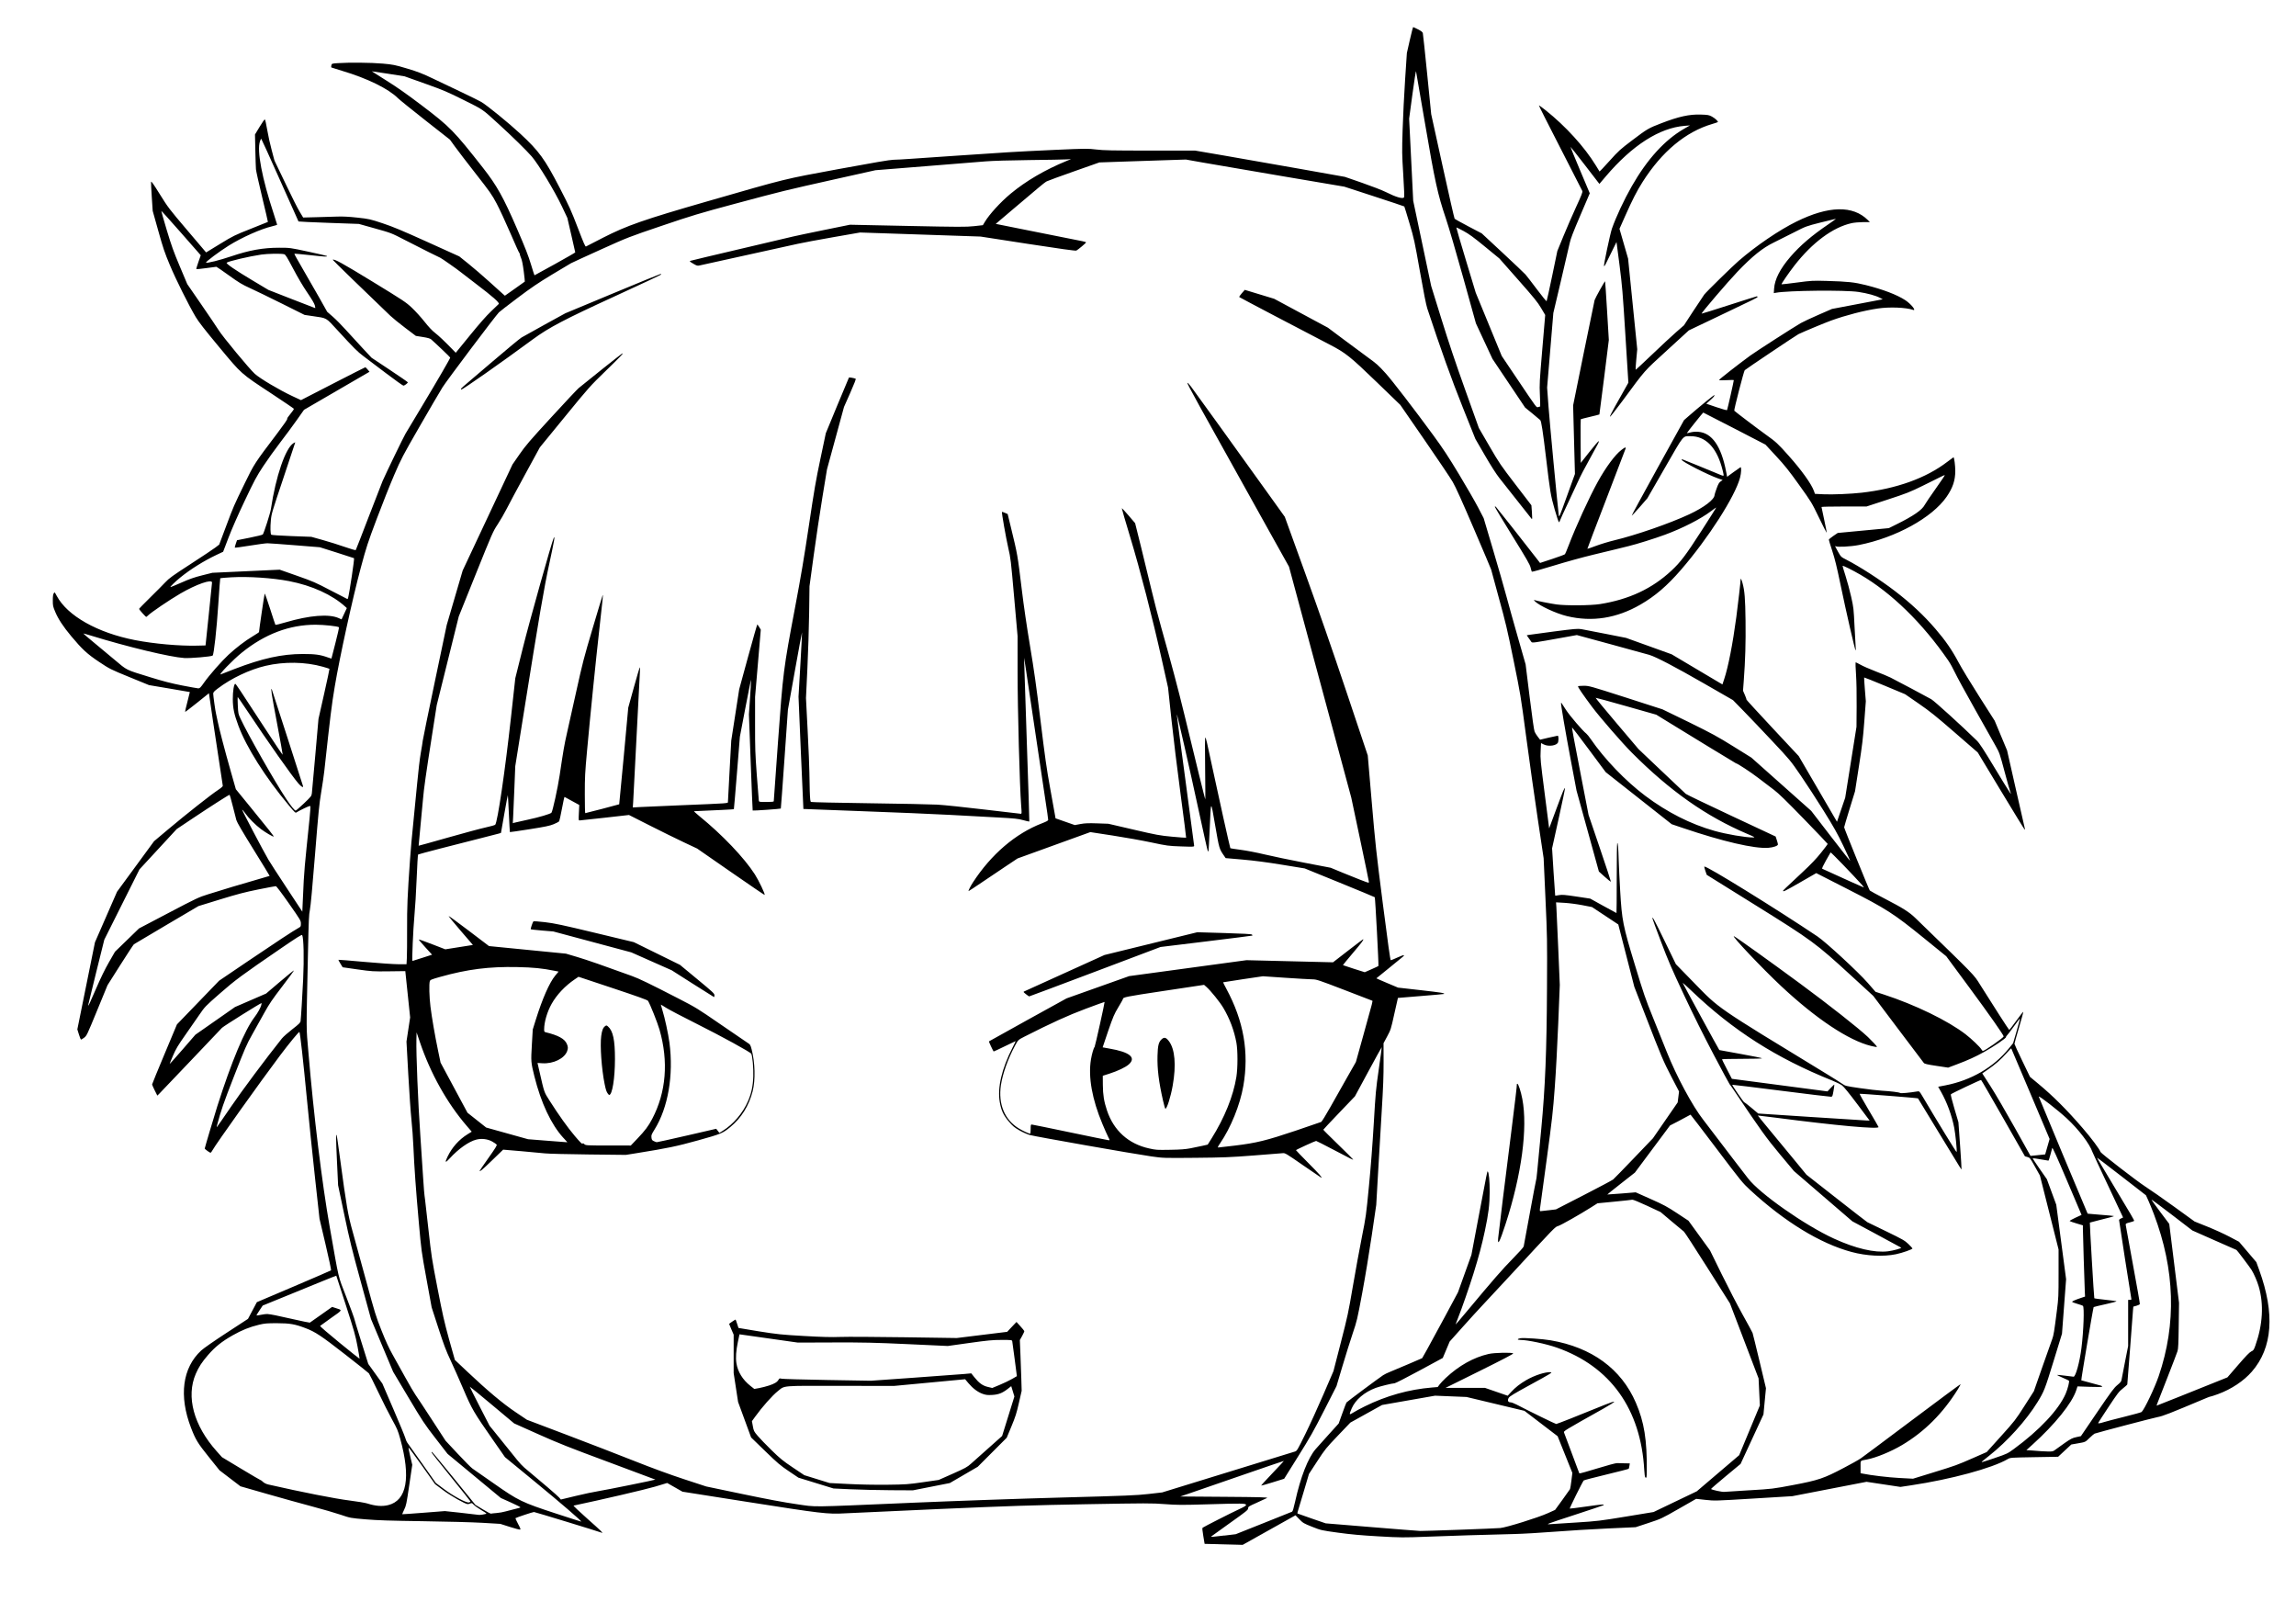 <?xml version="1.0" encoding="UTF-8" standalone="no"?>
<!-- Created with Inkscape (http://www.inkscape.org/) -->

<svg
   xmlns:dc="http://purl.org/dc/elements/1.1/"
   xmlns:cc="http://creativecommons.org/ns#"
   xmlns:rdf="http://www.w3.org/1999/02/22-rdf-syntax-ns#"
   xmlns:svg="http://www.w3.org/2000/svg"
   xmlns="http://www.w3.org/2000/svg"
   xmlns:sodipodi="http://sodipodi.sourceforge.net/DTD/sodipodi-0.dtd"
   xmlns:inkscape="http://www.inkscape.org/namespaces/inkscape"
   width="297mm"
   height="210mm"
   viewBox="0 0 1052.362 744.094"
   id="svg2"
   version="1.1"
   inkscape:version="0.91 r13725"
   sodipodi:docname="gravure-chibi-savage-anime-down-manga-2.svg">
  <title
     id="title3349">Chibi Anime Savage Down</title>
  <defs
     id="defs4" />
  <sodipodi:namedview
     id="base"
     pagecolor="#ffffff"
     bordercolor="#666666"
     borderopacity="1.0"
     inkscape:pageopacity="0.0"
     inkscape:pageshadow="2"
     inkscape:zoom="0.35"
     inkscape:cx="742.11161"
     inkscape:cy="-54.285714"
     inkscape:document-units="px"
     inkscape:current-layer="layer1"
     showgrid="false"
     inkscape:window-width="1538"
     inkscape:window-height="877"
     inkscape:window-x="-8"
     inkscape:window-y="-8"
     inkscape:window-maximized="1" />
  <g
     inkscape:label="Calque 1"
     inkscape:groupmode="layer"
     id="layer1"
     transform="translate(0,-308.268)">
    <path
       style="fill:#000000"
       d="m 558.614,1015.927 -6.482,-0.158 -0.601,-3.581 c -0.489,-2.915 -0.538,-3.628 -0.259,-3.834 0.681,-0.504 12.875,-6.7 16.365,-8.316 2.719,-1.259 3.558,-1.773 3.498,-2.142 -0.114,-0.691 -1.91,-0.717 -17.576,-0.249 -11.945,0.357 -14.024,0.347 -19.706,-0.089 -5.896,-0.453 -8.468,-0.449 -35.782,0.045 -25.002,0.453 -35.164,0.784 -67.546,2.202 -20.964,0.918 -40.498,1.811 -43.41,1.984 -7.58,0.452 -10.75,0.078 -44.879,-5.295 l -29.43,-4.633 -3.5,-1.995 -3.5,-1.995 -5.575,1.675 c -4.258,1.279 -24.571,6.009 -37.332,8.692 -0.21,0.044 2.648,2.763 6.353,6.042 6.175,5.465 7.515,6.769 6.563,6.385 -1.343,-0.541 -30.636,-9.492 -31.065,-9.492 -0.538,0 -8.283,2.583 -8.5,2.835 -0.062,0.072 0.485,1.259 1.217,2.636 1.151,2.167 1.266,2.517 0.85,2.594 -0.264,0.049 -2.398,-0.523 -4.741,-1.27 l -4.26,-1.359 -8.168,-0.482 c -4.492,-0.265 -16.802,-0.599 -27.355,-0.742 -14.706,-0.2 -20.823,-0.399 -26.189,-0.852 -6.989,-0.591 -7.009,-0.594 -11.429,-2.098 -2.435,-0.829 -8.328,-2.541 -13.094,-3.805 -4.766,-1.264 -14.112,-3.86 -20.768,-5.768 l -12.102,-3.469 -4.8,-3.665 -4.8,-3.665 -4.834,-6.019 c -5.167,-6.434 -6.101,-7.962 -8.213,-13.438 -5.644,-14.633 -3.951,-27.506 4.659,-35.445 1.1,-1.014 5.977,-4.409 11.668,-8.121 l 9.779,-6.379 2.032,-3.827 2.032,-3.827 16.896,-7.183 c 9.293,-3.951 16.994,-7.287 17.114,-7.413 0.12,-0.127 -1.022,-5.493 -2.537,-11.926 l -2.755,-11.695 -2.051,-18.66 c -1.128,-10.263 -2.823,-26.719 -3.766,-36.568 -1.644,-17.161 -3.079,-30.01 -3.393,-30.374 -0.216,-0.251 -4.62,5.092 -9.034,10.961 -8.69,11.555 -29.487,40.727 -30.73,43.105 -0.365,0.698 -0.818,1.274 -1.006,1.279 -0.309,0.009 -2.64,-1.689 -2.64,-1.922 0,-0.307 4.37,-14.998 5.782,-19.437 6.447,-20.269 12.575,-34.926 17.056,-40.793 1.42,-1.859 2.779,-4.295 3.083,-5.528 0.127,-0.513 0.198,-0.932 0.159,-0.932 -0.494,0 -17.415,10.588 -18.173,11.371 -0.571,0.59 -7.092,7.449 -14.492,15.242 -7.4,7.793 -13.833,14.538 -14.295,14.989 l -0.84,0.82 -1.198,-2.393 c -0.659,-1.316 -1.198,-2.543 -1.198,-2.726 0,-0.183 2.564,-6.45 5.697,-13.927 l 5.697,-13.594 9.666,-10.01 9.666,-10.01 13.483,-9.136 c 12.351,-8.369 20.524,-13.736 23.012,-15.112 0.916,-0.506 0.972,-0.618 0.972,-1.924 0,-1.358 -0.115,-1.551 -5.51,-9.262 -3.446,-4.925 -5.685,-7.88 -5.978,-7.888 -0.258,-0.007 -3.875,0.672 -8.038,1.508 -6.025,1.21 -9.594,2.142 -17.489,4.57 l -9.919,3.049 -14.586,8.598 c -8.022,4.729 -14.773,8.733 -15.001,8.899 -0.228,0.166 -3.045,4.452 -6.259,9.525 l -5.844,9.224 -4.759,11.571 c -4.709,11.45 -4.772,11.582 -6.001,12.532 -0.683,0.528 -1.337,0.892 -1.453,0.809 -0.116,-0.083 -0.529,-1.162 -0.917,-2.398 l -0.706,-2.246 4.038,-19.96 4.038,-19.96 5.061,-11.587 5.061,-11.587 8.487,-11.576 8.487,-11.576 6.538,-5.497 c 8.092,-6.803 19.569,-15.862 22.654,-17.881 1.378,-0.901 2.312,-1.704 2.312,-1.986 0,-0.26 -0.598,-4.213 -1.33,-8.784 -0.731,-4.571 -2.161,-14.014 -3.176,-20.985 l -1.847,-12.674 -5.405,4.343 c -2.973,2.389 -5.46,4.279 -5.527,4.201 -0.067,-0.078 0.408,-2.145 1.056,-4.593 0.648,-2.448 1.152,-4.47 1.119,-4.493 -0.032,-0.023 -4.26,-0.75 -9.394,-1.615 l -9.335,-1.572 -8.938,-3.659 c -8.769,-3.59 -9.032,-3.721 -13.872,-6.944 -5.502,-3.663 -7.767,-5.75 -12.846,-11.831 -3.692,-4.421 -5.981,-7.917 -7.361,-11.242 -0.987,-2.377 -1.062,-2.739 -1.062,-5.117 0,-1.862 0.113,-2.743 0.415,-3.239 0.414,-0.679 0.417,-0.676 1.383,1.139 4.857,9.133 18.666,16.93 35.929,20.285 8.679,1.687 20.353,2.726 28.391,2.527 l 3.888,-0.096 1.478,-14.146 c 0.813,-7.78 1.484,-14.383 1.493,-14.672 0.049,-1.739 -7.181,0.778 -14.539,5.061 -4.987,2.903 -13.562,8.723 -14.892,10.108 -0.294,0.307 -0.624,0.557 -0.732,0.557 -0.27,0 -3.27,-3.343 -3.27,-3.644 0,-0.133 2.246,-2.442 4.991,-5.132 2.745,-2.69 5.905,-5.868 7.022,-7.062 1.774,-1.898 3.248,-2.961 11.668,-8.416 5.301,-3.434 10.404,-6.834 11.34,-7.556 l 1.702,-1.312 3.194,-8.495 c 3.524,-9.372 3.321,-8.907 8.659,-19.884 4.177,-8.591 4.429,-8.977 14.772,-22.621 2.964,-3.91 4.701,-6.431 4.555,-6.61 -0.146,-0.179 0.421,-1.058 1.485,-2.302 0.946,-1.107 1.643,-2.157 1.549,-2.334 -0.094,-0.177 -4.63,-3.259 -10.079,-6.85 -14.474,-9.537 -13.655,-8.809 -24.2,-21.49 -6.58,-7.912 -9.356,-11.473 -10.678,-13.694 -3.279,-5.511 -9.102,-17.197 -11.876,-23.83 -2.402,-5.743 -3.062,-7.697 -5.302,-15.684 l -2.558,-9.123 -0.418,-6.301 c -0.23,-3.466 -0.381,-6.606 -0.335,-6.979 0.064,-0.525 0.968,0.744 4.019,5.643 3.797,6.097 4.241,6.68 12.576,16.491 l 8.64,10.171 6.353,-3.884 c 6.078,-3.716 6.689,-4.017 14.121,-6.948 4.273,-1.685 7.804,-3.105 7.848,-3.156 0.044,-0.051 -1.141,-5.158 -2.634,-11.349 -1.492,-6.191 -2.771,-11.933 -2.841,-12.761 -0.07,-0.828 -0.199,-4.755 -0.286,-8.728 l -0.158,-7.223 2.092,-3.461 c 1.151,-1.904 2.229,-3.461 2.395,-3.461 0.185,0 0.621,1.879 1.118,4.816 0.448,2.649 1.359,6.776 2.025,9.171 0.666,2.396 1.211,4.454 1.211,4.574 0,0.12 0.396,1.004 0.881,1.965 0.484,0.961 2.714,5.607 4.953,10.324 2.24,4.718 4.821,9.825 5.736,11.349 l 1.663,2.771 5.764,-0.14 c 3.17,-0.077 7.515,-0.205 9.654,-0.284 2.773,-0.102 5.49,0.033 9.464,0.472 5.341,0.589 5.825,0.698 11.539,2.594 4.759,1.579 8.912,3.312 20.554,8.577 l 14.591,6.598 4.208,3.381 c 2.314,1.859 6.6,5.546 9.524,8.194 2.924,2.647 5.732,5.179 6.242,5.627 l 0.927,0.814 4.518,-3.181 c 2.485,-1.75 4.561,-3.231 4.614,-3.291 0.053,-0.061 -0.171,-2.182 -0.497,-4.715 -0.399,-3.102 -0.79,-5.068 -1.198,-6.024 -0.333,-0.781 -0.605,-1.616 -0.605,-1.856 0,-0.24 -0.103,-0.482 -0.23,-0.537 -0.126,-0.055 -1.989,-4.187 -4.14,-9.183 -2.151,-4.995 -4.974,-11.076 -6.273,-13.513 -2.156,-4.043 -2.993,-5.235 -9.57,-13.641 -3.964,-5.066 -8.243,-10.644 -9.508,-12.395 l -2.301,-3.184 -11.241,-8.827 c -6.183,-4.855 -11.842,-9.426 -12.576,-10.158 -4.392,-4.381 -14.099,-9.131 -25.686,-12.57 -2.555,-0.758 -4.732,-1.441 -4.839,-1.518 -0.107,-0.077 -0.109,-0.511 -0.005,-0.966 0.187,-0.818 0.218,-0.828 2.894,-1.015 5.195,-0.363 15.398,-0.263 20.596,0.201 4.814,0.43 5.614,0.591 11.153,2.246 4.972,1.485 6.984,2.267 12.057,4.684 3.349,1.596 9.321,4.439 13.271,6.319 3.95,1.88 7.868,3.82 8.706,4.311 2.678,1.569 12.469,9.538 17.919,14.584 8.598,7.961 11.221,11.57 18.143,24.963 4.366,8.447 5.194,10.279 8.215,18.169 2.698,7.045 3.437,8.728 3.75,8.541 0.214,-0.128 3.715,-1.933 7.779,-4.011 10.885,-5.564 18.645,-8.271 47.71,-16.642 37.277,-10.736 34.526,-10.061 60.515,-14.869 15.568,-2.88 23.455,-4.217 24.892,-4.219 1.157,-0.001 4.788,-0.202 8.068,-0.444 3.28,-0.243 13.14,-0.917 21.91,-1.498 8.771,-0.581 18.98,-1.257 22.688,-1.503 3.708,-0.246 13.388,-0.74 21.511,-1.098 14.018,-0.617 14.974,-0.625 18.799,-0.158 3.375,0.412 7.379,0.492 24.662,0.491 l 20.633,-9.1e-4 13.075,2.24 c 7.191,1.232 22.643,3.942 34.337,6.023 l 21.262,3.783 7.908,2.743 c 4.35,1.508 9.2,3.39 10.779,4.182 4.711,2.361 7.766,3.266 8.429,2.495 0.175,-0.204 0.057,-3.606 -0.362,-10.358 -0.602,-9.721 -0.612,-10.409 -0.295,-20.739 0.18,-5.877 0.69,-16.17 1.134,-22.874 l 0.807,-12.189 1.348,-5.944 c 0.742,-3.269 1.435,-5.944 1.541,-5.944 0.106,0 1.102,0.463 2.213,1.03 1.462,0.745 2.073,1.224 2.211,1.731 0.105,0.385 1.01,8.895 2.012,18.91 l 1.82,18.209 5.226,23.777 c 2.875,13.077 5.353,23.94 5.508,24.139 0.155,0.199 3.018,1.798 6.364,3.553 l 6.082,3.19 9.527,8.86 c 5.24,4.873 9.976,9.369 10.525,9.991 0.549,0.622 2.907,3.676 5.24,6.787 2.333,3.111 4.328,5.549 4.433,5.418 0.105,-0.131 1.254,-5.356 2.553,-11.611 l 2.362,-11.373 2.802,-6.836 c 1.541,-3.76 4.173,-9.811 5.849,-13.447 2.473,-5.365 3.001,-6.726 2.804,-7.223 -0.133,-0.337 -4.695,-9.265 -10.137,-19.84 -5.442,-10.575 -9.839,-19.292 -9.771,-19.371 0.068,-0.079 1.443,0.906 3.055,2.189 9.176,7.299 17.786,16.755 23.013,25.273 0.914,1.49 1.696,2.761 1.738,2.825 0.042,0.064 2.093,-2.122 4.559,-4.859 4.218,-4.682 4.84,-5.246 10.534,-9.551 6.778,-5.126 7.311,-5.437 13.132,-7.682 8.035,-3.098 12.897,-4.171 18.15,-4.004 3.264,0.104 3.78,0.196 5.116,0.914 1.426,0.766 2.987,2.217 2.719,2.527 -0.07,0.082 -1.223,0.471 -2.561,0.865 -12.2,3.594 -23.123,12.69 -31.937,26.599 -2.616,4.129 -4.65,8.1 -7.931,15.485 l -2.649,5.963 1.974,6.828 1.974,6.828 2.096,20.767 2.096,20.767 -0.431,4.631 c -0.237,2.547 -0.378,4.692 -0.314,4.766 0.064,0.074 3.422,-3.03 7.462,-6.899 4.04,-3.869 9.002,-8.483 11.026,-10.254 l 3.68,-3.22 4.276,-6.551 c 2.352,-3.603 4.604,-6.982 5.006,-7.509 1.004,-1.317 12.901,-12.973 15.769,-15.45 8.12,-7.012 18.491,-14.068 26.448,-17.994 14.794,-7.3 25.961,-7.535 32.801,-0.691 l 0.908,0.908 -3.148,0.012 c -1.731,0.007 -4.074,0.216 -5.207,0.466 -8.592,1.892 -18.011,8.865 -26.218,19.411 -2.565,3.295 -6.092,8.428 -5.926,8.622 0.053,0.062 3.236,-0.305 7.073,-0.815 6.631,-0.881 7.305,-0.918 13.589,-0.738 9.804,0.281 12.74,0.594 18.035,1.923 7.756,1.947 14.179,4.399 17.976,6.862 2.656,1.723 5.355,5.087 3.597,4.481 -3.285,-1.131 -10.8,-1.419 -16.193,-0.62 -6.305,0.934 -14.473,3.045 -21.34,5.515 -2.828,1.017 -12.589,5.081 -14.97,6.232 -0.958,0.463 -24.146,16.016 -24.631,16.521 -0.42,0.436 -5.036,18.312 -4.794,18.563 0.546,0.567 10.873,8.394 14.448,10.949 4.78,3.417 5.427,4.015 10.549,9.756 5.817,6.519 10.374,12.881 11.509,16.065 l 0.475,1.334 3.902,0.193 c 3.978,0.197 12.608,-0.157 17.515,-0.72 16.063,-1.841 29.525,-6.694 39.252,-14.151 1.498,-1.149 2.77,-2.088 2.827,-2.088 0.327,0 0.832,3.879 0.823,6.32 -0.016,4.327 -1.172,7.747 -3.995,11.821 -6.638,9.579 -23.317,18.739 -40.178,22.067 -3.751,0.74 -9.97,1.066 -10.677,0.559 -0.452,-0.324 -0.249,0.131 1.181,2.651 1.279,2.253 1.313,2.285 3.76,3.535 6,3.064 15.513,9.198 22.176,14.299 7.381,5.651 13.245,11.126 18.675,17.439 4.583,5.328 7.546,9.626 10.593,15.363 1.319,2.483 5.576,9.504 9.461,15.603 l 7.064,11.088 2.842,6.8 2.842,6.8 4.026,17.777 c 2.214,9.777 4.08,17.957 4.145,18.178 0.065,0.221 0.009,0.356 -0.124,0.301 -0.134,-0.055 -5.024,-8.024 -10.868,-17.707 l -10.625,-17.607 -10.459,-9.082 c -8.835,-7.671 -11.42,-9.745 -16.651,-13.353 l -6.192,-4.271 -9.332,-3.891 c -5.133,-2.14 -9.378,-3.839 -9.433,-3.774 -0.056,0.064 0.094,2.542 0.333,5.506 l 0.434,5.389 -0.692,9.18 c -0.59,7.816 -0.957,10.881 -2.474,20.628 l -1.782,11.449 -2.494,8.089 c -1.372,4.449 -2.494,8.239 -2.494,8.423 0,0.478 11.39,28.541 11.754,28.959 0.167,0.192 3.22,1.859 6.786,3.705 8.501,4.402 11.276,6.159 14.194,8.989 27.814,26.979 26.646,25.777 29.52,30.37 5.673,9.068 13.252,20.844 13.414,20.844 0.097,-2.7e-4 1.558,-1.906 3.248,-4.234 1.69,-2.328 3.129,-4.167 3.199,-4.086 0.07,0.081 -0.817,3.325 -1.97,7.208 -1.154,3.884 -2.089,7.246 -2.08,7.473 0.009,0.226 1.615,3.725 3.568,7.774 l 3.55,7.362 3.757,3.117 c 6.831,5.667 13.102,11.932 20.381,20.362 4.053,4.693 7.691,9.557 8.177,10.933 0.236,0.667 16.893,13.53 20.531,15.855 2.258,1.443 8.267,5.637 13.354,9.321 l 9.248,6.699 5.834,2.341 c 3.209,1.288 7.79,3.376 10.181,4.641 l 4.347,2.3 3.966,4.665 3.966,4.665 1.329,3.658 c 7.249,19.956 6.116,35.605 -3.367,46.509 -3.737,4.297 -9.416,8.076 -15.472,10.297 -1.628,0.597 -3.119,1.085 -3.312,1.085 -0.194,0 -0.962,0.256 -1.707,0.569 -17.769,7.469 -20.172,8.409 -22.759,8.9 -2.11,0.401 -26.785,6.881 -28.829,7.572 -0.247,0.084 -1.27,0.948 -2.273,1.92 -2.091,2.028 -1.829,1.907 -5.575,2.567 l -2.852,0.502 -3.015,2.808 -3.015,2.808 -10.956,0.187 c -10.793,0.185 -10.974,0.198 -12.154,0.887 -7.112,4.157 -26.003,9.277 -44.37,12.026 l -4.797,0.718 -7.774,-1.171 -7.774,-1.171 -16.989,3.291 -16.989,3.291 -17.799,1.083 c -17.506,1.065 -17.869,1.075 -22.05,0.614 l -4.252,-0.469 -7.966,4.551 c -7.88,4.502 -8.029,4.572 -13.862,6.495 l -5.896,1.944 -12.965,0.591 c -7.131,0.325 -18.04,0.991 -24.244,1.479 -6.204,0.488 -14.488,0.967 -18.41,1.062 -14.566,0.356 -28.461,0.783 -39.823,1.223 -11.188,0.433 -12.151,0.427 -22.429,-0.16 -7.905,-0.451 -12.791,-0.895 -18.517,-1.682 -7.689,-1.057 -7.826,-1.088 -11.881,-2.695 -3.886,-1.54 -4.195,-1.722 -5.874,-3.449 l -1.772,-1.823 -12.107,6.777 -12.107,6.777 -2.244,-0.067 c -1.234,-0.037 -5.161,-0.139 -8.726,-0.226 z m 2.59,-3.95 5.189,-0.632 12.705,-5.062 c 6.988,-2.784 12.894,-5.148 13.125,-5.254 0.288,-0.132 0.724,-1.577 1.393,-4.611 2.476,-11.233 5.892,-19.984 9.388,-24.053 0.685,-0.798 3.346,-3.769 5.913,-6.603 l 4.667,-5.153 1.658,-4.624 c 0.912,-2.543 1.77,-4.79 1.906,-4.993 0.241,-0.359 14.455,-10.938 16.79,-12.497 0.642,-0.428 2.053,-1.121 3.137,-1.539 1.083,-0.418 4.85,-2.002 8.371,-3.521 l 6.401,-2.761 2.232,-3.953 c 1.228,-2.174 4.919,-8.965 8.204,-15.089 l 5.972,-11.136 3.081,-8.578 3.081,-8.578 3.098,-16.403 c 4.218,-22.334 4.15,-21.995 4.384,-21.827 0.522,0.375 0.915,4.472 0.894,9.336 -0.025,5.89 -0.53,9.983 -2.21,17.907 -1.329,6.269 -2.884,12.098 -5.218,19.565 -1.957,6.262 -5.413,16.182 -7.172,20.589 -0.589,1.475 -1.04,2.705 -1.003,2.735 0.037,0.029 2.28,-2.599 4.984,-5.841 12.11,-14.519 16.555,-19.621 21.149,-24.278 2.753,-2.79 4.976,-5.274 5.05,-5.641 0.072,-0.361 1.361,-7.349 2.864,-15.529 1.503,-8.18 2.799,-14.998 2.88,-15.151 0.151,-0.284 0.266,-1.434 2.309,-23.097 1.831,-19.411 2.492,-35.68 2.635,-64.86 0.111,-22.584 0.102,-23.105 -0.713,-41.083 l -0.826,-18.209 -2.701,-18.058 c -1.485,-9.932 -3.864,-26.794 -5.286,-37.471 -2.584,-19.402 -2.587,-19.422 -5.815,-35.248 -2.912,-14.279 -3.575,-17.086 -6.744,-28.561 -1.933,-6.999 -3.515,-12.83 -3.515,-12.957 0,-0.128 -3.533,-8.471 -7.851,-18.542 -5.553,-12.949 -8.407,-19.267 -9.749,-21.58 -1.044,-1.798 -6.881,-10.48 -12.97,-19.293 L 641.821,493.819 630.944,483.315 c -12.113,-11.697 -14.187,-13.35 -21.508,-17.138 -11.945,-6.181 -41.256,-21.584 -41.42,-21.767 -0.106,-0.118 0.419,-0.911 1.167,-1.761 l 1.359,-1.547 6.742,2.049 6.742,2.049 12.316,6.624 12.316,6.624 7.001,5.241 c 3.85,2.883 8.751,6.511 10.89,8.064 4.527,3.285 5.103,3.795 8.536,7.565 2.864,3.145 13.407,16.849 21.931,28.507 4.408,6.028 6.872,9.776 11.775,17.908 3.41,5.656 7.333,12.464 8.718,15.129 l 2.518,4.845 4.287,14.427 c 2.358,7.935 5.115,17.538 6.128,21.34 1.013,3.802 3.412,12.392 5.332,19.088 l 3.49,12.175 1.844,14.913 c 1.168,9.448 2.002,15.286 2.277,15.931 0.238,0.56 0.9,1.616 1.471,2.346 l 1.037,1.327 3.865,-0.916 c 2.126,-0.504 4.022,-0.916 4.213,-0.916 0.368,0 0.476,1.675 0.188,2.922 -0.368,1.594 -4.35,2.236 -6.621,1.069 l -1.207,-0.621 -0.182,3.658 c -0.176,3.552 -0.123,4.119 1.859,19.545 l 2.041,15.887 3.329,-8.965 c 3.255,-8.766 3.643,-9.693 3.922,-9.368 0.075,0.087 -1.223,6.308 -2.885,13.825 l -3.022,13.666 0.673,10.796 c 0.37,5.938 0.708,10.83 0.75,10.871 0.042,0.041 0.835,-0.06 1.762,-0.225 1.419,-0.252 2.684,-0.15 7.994,0.649 l 6.309,0.949 5.958,3.303 c 3.277,1.817 6.01,3.303 6.072,3.303 0.063,0 0.114,-7.17 0.114,-15.934 0,-9.453 0.098,-16.004 0.24,-16.106 0.313,-0.224 0.487,1.86 0.665,7.962 0.08,2.731 0.381,8.961 0.67,13.845 0.811,13.726 1.232,15.843 6.753,34.01 4.069,13.387 4.759,15.395 8.328,24.228 2.14,5.297 4.97,12.34 6.287,15.651 4.432,11.137 11.768,24.773 16.762,31.157 1.621,2.073 4.463,5.797 6.314,8.277 1.851,2.479 5.412,7.149 7.912,10.377 2.5,3.228 5.303,6.868 6.228,8.089 5.283,6.974 25.992,21.501 39.422,27.653 9.916,4.543 18.597,6.575 24.782,5.802 2.399,-0.3 6.27,-1.371 6.017,-1.666 -0.051,-0.06 -5.109,-2.799 -11.239,-6.087 l -11.146,-5.978 -13.382,-11.514 -13.382,-11.514 -6.345,-7.584 c -6.261,-7.482 -9.098,-11.425 -20.948,-29.104 -1.054,-1.573 -2.056,-2.995 -2.227,-3.16 -0.171,-0.166 -3.458,-6.27 -7.305,-13.565 -4.526,-8.582 -9.335,-18.249 -13.624,-27.389 -5.652,-12.044 -7.205,-15.645 -10.537,-24.443 -2.15,-5.675 -3.908,-10.449 -3.908,-10.609 0,-0.957 0.932,0.77 5.597,10.372 l 5.18,10.664 8.16,8.373 c 11.974,12.286 9.455,10.553 61.055,42.007 2.995,1.826 6.126,3.801 6.959,4.389 1.484,1.05 1.641,1.089 8.168,2.042 3.66,0.535 8.113,1.058 9.895,1.164 4.37,0.258 7.987,0.703 8.548,1.052 0.402,0.25 4.161,-0.09 7.985,-0.721 0.81,-0.134 0.91,-0.032 2.334,2.38 6.646,11.259 15.497,25.709 15.576,25.432 0.213,-0.741 -0.52,-8.155 -1.101,-11.136 -1.104,-5.666 -3.309,-11.662 -6.092,-16.567 l -1.272,-2.241 3.281,-0.633 c 11.801,-2.277 22.105,-8.264 29.12,-16.921 l 1.952,-2.409 1.628,-5.608 c 0.895,-3.085 1.582,-5.661 1.526,-5.726 -0.056,-0.065 -1.324,1.582 -2.818,3.661 -1.494,2.078 -2.926,3.949 -3.181,4.157 -0.256,0.208 -0.431,0.539 -0.389,0.734 0.097,0.454 -5.664,4.35 -10.037,6.788 -4.012,2.236 -7.456,3.801 -12.659,5.751 l -3.843,1.441 -5.347,-0.8 c -4.163,-0.623 -5.445,-0.919 -5.791,-1.336 -0.244,-0.295 -5.56,-7.329 -11.813,-15.633 l -11.369,-15.097 -10.182,-9.341 c -16.206,-14.868 -17.834,-16.065 -44.171,-32.46 l -21.969,-13.676 -0.644,-1.86 c -0.354,-1.023 -0.556,-1.898 -0.449,-1.944 0.951,-0.414 32.575,19.124 51.823,32.018 3.817,2.557 18.674,16.269 22.999,21.226 l 3.63,4.161 3.76,1.227 c 14.454,4.718 29.478,12.027 37.582,18.281 2.63,2.03 6.583,5.803 7.171,6.844 0.233,0.413 0.543,0.75 0.689,0.75 0.802,0 9.497,-6.08 9.521,-6.657 0.025,-0.608 -6.682,-10.162 -15.809,-22.522 l -10.501,-14.221 -10.146,-8.234 c -14.113,-11.453 -17.142,-13.397 -35.376,-22.696 l -14.057,-7.169 -7.273,4.181 c -6.862,3.945 -7.974,4.499 -7.939,3.955 0.016,-0.248 0.62,-0.829 8.787,-8.453 4.074,-3.803 6.413,-6.25 8.628,-9.029 1.672,-2.097 3.043,-3.902 3.047,-4.012 0.004,-0.11 -4.904,-5.257 -10.907,-11.437 -8.02,-8.257 -11.647,-11.787 -13.678,-13.31 -1.52,-1.14 -4.747,-3.596 -7.172,-5.458 -3.548,-2.725 -9.709,-6.765 -10.317,-6.765 -0.112,0 -20.294,-12.299 -32.154,-19.595 l -4.355,-2.679 -13.79,-3.914 c -7.585,-2.153 -13.886,-3.877 -14.003,-3.832 -0.117,0.045 4.256,5.351 9.718,11.79 l 9.93,11.708 10.501,9.966 c 5.776,5.482 10.802,10.233 11.17,10.559 0.368,0.326 9.785,4.859 20.926,10.072 l 20.258,9.48 0.53,1.608 c 0.292,0.884 0.53,1.784 0.53,2 0,0.66 -2.07,1.399 -4.4,1.572 -6.389,0.473 -20.811,-2.873 -39.221,-9.101 l -5.064,-1.713 -15.129,-11.929 -15.129,-11.93 -7.65,-10.289 c -4.208,-5.659 -7.691,-10.241 -7.741,-10.183 -0.151,0.175 0.602,4.274 4.147,22.579 l 3.38,17.456 5.162,15.185 c 2.839,8.352 5.129,15.299 5.089,15.439 -0.04,0.14 -1.296,-0.849 -2.792,-2.196 l -2.719,-2.451 -5.125,-18.556 -5.125,-18.556 -2.613,-13.845 c -2.543,-13.474 -4.686,-26.057 -4.481,-26.31 0.056,-0.069 0.141,-0.069 0.189,0 0.048,0.069 0.973,1.494 2.055,3.166 1.787,2.762 7.698,9.662 9.364,10.93 0.349,0.266 1.237,1.362 1.973,2.436 6.272,9.151 15.968,19.244 25.026,26.048 10.052,7.552 20.773,12.981 31.732,16.069 5.479,1.544 14.274,3.047 17.626,3.013 1.123,-0.011 0.95,-0.121 -2.556,-1.614 -18.921,-8.061 -35.379,-19.627 -52.896,-37.172 -4.467,-4.475 -14.675,-16.225 -18.326,-21.095 -3.916,-5.225 -6.562,-9.095 -6.411,-9.378 0.074,-0.139 1.255,-0.253 2.623,-0.253 2.424,0 2.913,0.136 18.978,5.284 9.069,2.906 16.781,5.394 17.138,5.529 0.357,0.134 5.932,2.842 12.39,6.018 10.186,5.009 12.84,6.457 20.033,10.931 l 8.291,5.157 13.718,12.208 13.718,12.208 8.872,11.523 c 4.879,6.338 8.921,11.466 8.981,11.396 0.06,-0.07 -1.372,-3.216 -3.184,-6.991 -2.72,-5.669 -4.291,-8.465 -9.023,-16.061 -3.151,-5.059 -7.868,-12.312 -10.481,-16.12 -4.696,-6.842 -4.847,-7.025 -13.095,-15.808 -4.589,-4.887 -10.502,-11.094 -13.141,-13.793 l -4.797,-4.907 -13.094,-7.522 c -13.547,-7.782 -22.141,-12.277 -25.281,-13.222 -0.998,-0.3 -8.874,-2.465 -17.502,-4.81 l -15.687,-4.264 -5.445,0.981 c -14.962,2.695 -15.001,2.7 -15.428,2.105 -0.214,-0.298 -0.77,-1.087 -1.236,-1.754 l -0.847,-1.212 0.718,-0.163 c 0.395,-0.09 5.618,-0.798 11.608,-1.575 9.587,-1.242 11.107,-1.373 12.705,-1.091 0.998,0.176 6.016,1.149 11.15,2.162 l 9.335,1.842 10.457,3.766 10.457,3.766 10.027,5.963 c 5.515,3.28 10.748,6.385 11.63,6.902 l 1.604,0.939 0.811,-2.443 c 1.856,-5.587 3.931,-16.202 5.551,-28.396 0.85,-6.4 1.968,-16.213 1.968,-17.274 0,-0.775 0.43,0.028 0.869,1.623 0.983,3.568 1.261,7.021 1.395,17.305 0.13,9.966 -0.112,18.109 -0.819,27.54 l -0.338,4.515 0.86,1.996 c 0.473,1.098 0.81,2.054 0.748,2.126 -0.062,0.072 5.294,5.915 11.903,12.985 l 12.015,12.855 8.773,15.048 8.773,15.048 1.88,-5.499 1.88,-5.499 2.588,-16.253 2.588,-16.253 0.071,-9.33 c 0.045,-5.87 -0.06,-11.312 -0.282,-14.674 -0.195,-2.939 -0.289,-5.419 -0.209,-5.512 0.08,-0.092 1.061,0.363 2.181,1.012 1.12,0.649 4.253,2.028 6.963,3.065 2.71,1.037 5.802,2.325 6.871,2.863 2.863,1.44 16.711,8.796 18.672,9.918 1.442,0.825 14.137,12.35 20.875,18.952 1.238,1.213 3,3.912 8.523,13.056 6.284,10.404 7.943,12.935 6.818,10.398 -0.209,-0.471 -1.39,-4.648 -2.626,-9.282 -2.183,-8.188 -2.296,-8.516 -4.01,-11.587 -0.97,-1.738 -5.243,-9.323 -9.494,-16.855 -4.252,-7.532 -8.409,-15.154 -9.237,-16.938 -0.829,-1.784 -2.178,-4.222 -2.999,-5.418 -11.762,-17.128 -26.081,-31.112 -40.338,-39.396 -3.631,-2.11 -7.961,-4.264 -8.144,-4.052 -0.055,0.064 0.548,2.123 1.341,4.576 0.793,2.453 1.955,6.769 2.583,9.593 1.122,5.05 1.148,5.275 1.554,13.712 0.227,4.718 0.471,9.086 0.543,9.706 0.072,0.621 0.041,1.128 -0.067,1.127 -0.274,-0.002 -4.3,-17.56 -6.935,-30.246 -1.687,-8.122 -2.547,-11.627 -3.754,-15.309 -0.861,-2.626 -1.566,-4.93 -1.566,-5.121 0,-0.19 0.916,-0.966 2.036,-1.725 l 2.036,-1.379 11.717,-1.107 11.717,-1.107 3.684,-1.827 c 7.599,-3.769 11.552,-6.503 12.748,-8.82 0.348,-0.675 2.604,-4.004 5.013,-7.397 2.409,-3.393 4.302,-6.207 4.208,-6.252 -0.094,-0.045 -0.863,0.275 -1.709,0.712 -0.845,0.437 -4.556,2.277 -8.245,4.089 -6.169,3.031 -7.48,3.547 -16.322,6.436 l -9.614,3.141 -10.32,0 c -5.676,0 -10.317,0.102 -10.314,0.226 0.003,0.124 0.574,2.833 1.267,6.019 0.693,3.187 1.186,5.791 1.095,5.787 -0.091,-0.003 -1.681,-3.141 -3.535,-6.971 -3.344,-6.909 -3.416,-7.028 -9.101,-14.967 -4.774,-6.667 -6.538,-8.874 -10.571,-13.225 l -4.841,-5.223 -14.185,-7.343 c -7.802,-4.038 -14.252,-7.343 -14.334,-7.343 -0.162,0 -7.514,9.223 -7.514,9.426 0,0.068 0.729,-0.075 1.621,-0.318 1.05,-0.286 2.328,-0.388 3.63,-0.289 6.272,0.477 10.534,6.594 12.763,18.32 l 0.439,2.309 2.891,-2.12 c 1.59,-1.166 3.039,-2.185 3.22,-2.266 0.517,-0.23 0.409,2.56 -0.184,4.79 -2.297,8.631 -14.579,27.779 -27.087,42.23 -6.332,7.316 -11.817,12.018 -18.566,15.918 -10.884,6.289 -22.149,8.059 -33.659,5.289 -4.972,-1.197 -12.614,-4.729 -14.688,-6.789 -0.508,-0.505 -0.609,-0.71 -0.29,-0.592 0.969,0.358 7.356,1.627 10.144,2.016 4.31,0.601 15.744,0.509 19.966,-0.16 13.289,-2.107 23.862,-7.056 32.728,-15.319 4.196,-3.911 6.656,-7.166 13.726,-18.164 3.757,-5.844 6.831,-10.692 6.831,-10.773 0,-0.081 -1.079,0.672 -2.398,1.672 -4.686,3.555 -12.956,7.789 -21.068,10.786 -4.79,1.77 -12.925,4.316 -16.724,5.234 -1.783,0.431 -4.35,1.064 -5.704,1.408 -1.355,0.344 -6.139,1.5 -10.631,2.57 -4.492,1.07 -12.589,3.305 -17.993,4.968 -5.404,1.663 -9.907,2.914 -10.008,2.78 -0.101,-0.134 -0.359,-0.991 -0.575,-1.904 -0.323,-1.367 -1.824,-3.968 -8.483,-14.704 -4.45,-7.174 -8.019,-13.126 -7.933,-13.227 0.087,-0.101 0.317,-0.053 0.511,0.107 0.293,0.241 12.413,15.626 18.551,23.548 l 1.685,2.175 5.575,-1.837 c 3.066,-1.01 5.7,-1.992 5.853,-2.182 0.153,-0.19 0.898,-1.971 1.655,-3.957 3.283,-8.614 9.571,-22.347 13.368,-29.194 3.779,-6.816 7.937,-12.418 10.863,-14.639 1.696,-1.287 2.089,-1.418 1.907,-0.635 -0.067,0.29 -4.058,10.729 -8.869,23.199 -4.81,12.47 -8.707,22.713 -8.659,22.762 0.048,0.049 1.837,-0.566 3.977,-1.367 2.139,-0.801 5.873,-1.932 8.297,-2.513 9.963,-2.388 25.334,-7.71 34.296,-11.875 6.954,-3.231 11.721,-6.873 11.727,-8.958 0,-0.19 0.42,-1.507 0.932,-2.926 0.749,-2.077 1.11,-2.709 1.853,-3.242 l 0.922,-0.662 -1.918,-0.655 c -4.655,-1.589 -16.827,-7.792 -16.827,-8.576 0,-0.164 0.048,-0.298 0.107,-0.298 0.13,0 13.028,5.246 16.552,6.733 2.502,1.055 2.528,1.06 2.526,0.402 0,-0.365 -0.446,-2.169 -0.988,-4.009 -2.622,-8.89 -7.531,-13.664 -14.043,-13.658 -3.839,0.003 -2.864,-1.186 -11.916,14.537 l -8.004,13.903 -3.517,4.049 c -1.935,2.227 -3.578,3.978 -3.652,3.892 -0.074,-0.086 5.291,-9.967 11.922,-21.956 l 12.057,-21.8 2.006,-1.753 c 4.834,-4.224 11.774,-9.884 11.916,-9.718 0.222,0.258 -0.439,1.036 -2.2,2.589 l -1.532,1.351 4.666,1.596 c 2.566,0.878 4.751,1.489 4.855,1.357 0.165,-0.208 3.1,-13.217 3.1,-13.739 0,-0.108 -1.517,-0.107 -3.371,0.002 -2.123,0.125 -3.371,0.09 -3.371,-0.094 0,-0.275 8.856,-7.2 14.261,-11.152 2.509,-1.834 19.906,-13.019 23.207,-14.919 0.998,-0.575 4.615,-2.265 8.038,-3.757 l 6.223,-2.711 11.639,-2.211 11.639,-2.211 -1.321,-0.696 c -1.951,-1.028 -5.699,-2.052 -9.786,-2.675 -6.172,-0.94 -32.28,-0.678 -37.942,0.381 l -0.879,0.164 0.132,-2.053 c 0.273,-4.264 2.754,-9.118 7.444,-14.564 4.475,-5.196 9.811,-9.765 17.505,-14.986 1.985,-1.347 3.48,-2.45 3.321,-2.45 -0.159,0 -3.288,0.761 -6.955,1.692 -6.636,1.684 -6.692,1.705 -12.27,4.557 -3.082,1.576 -7.195,3.638 -9.139,4.584 -5.207,2.531 -9.789,6.211 -16.689,13.405 -4.318,4.501 -16.693,18.967 -16.439,19.216 0.057,0.056 5.704,-1.706 12.549,-3.916 6.845,-2.209 12.592,-4.018 12.77,-4.02 0.178,-0.001 0.324,0.118 0.324,0.266 0,0.312 -0.768,0.692 -18.28,9.041 l -13.224,6.305 -9.949,9.109 c -11.024,10.093 -9.511,8.378 -20.479,23.215 -3.032,4.101 -5.618,7.381 -5.748,7.288 -0.13,-0.093 0.887,-2.162 2.26,-4.598 1.373,-2.436 3.33,-5.918 4.351,-7.739 l 1.855,-3.311 -1.355,-21.67 c -1.246,-19.935 -1.462,-22.513 -2.695,-32.202 -0.737,-5.793 -1.36,-10.555 -1.385,-10.583 -0.025,-0.028 -1.15,2.255 -2.501,5.073 -2.711,5.655 -3.004,6.192 -3.234,5.925 -0.246,-0.285 2.859,-14.933 3.63,-17.122 1.932,-5.489 5.546,-13.212 9.084,-19.413 7.077,-12.403 15.152,-21.275 23.993,-26.358 l 2.692,-1.548 -2.432,0.197 c -11.598,0.94 -24.072,8.947 -36.211,23.244 l -2.861,3.37 -6.588,-8.55 c -3.623,-4.702 -6.627,-8.504 -6.675,-8.449 -0.048,0.056 1.923,4.87 4.38,10.699 l 4.467,10.598 -4.333,10.137 c -3.334,7.799 -4.457,10.727 -4.871,12.695 -0.296,1.407 -2.104,9.186 -4.017,17.287 l -3.478,14.728 -1.425,17.095 -1.425,17.095 0.658,8.959 c 0.525,7.148 3.973,43.642 4.669,49.42 0.158,1.311 0.225,1.158 3.793,-8.728 l 3.632,-10.063 -0.418,-15.706 -0.418,-15.706 4.804,-23.722 c 2.642,-13.047 4.912,-24.09 5.044,-24.539 0.278,-0.946 4.655,-8.794 4.806,-8.618 0.056,0.065 0.463,6.142 0.905,13.505 l 0.804,13.387 -2.118,17.005 c -1.165,9.353 -2.157,17.057 -2.205,17.12 -0.048,0.064 -1.961,0.553 -4.252,1.088 -2.291,0.535 -4.222,1.038 -4.29,1.118 -0.069,0.08 -0.094,4.612 -0.056,10.071 l 0.068,9.926 3.987,-5.059 c 2.193,-2.783 4.093,-4.983 4.222,-4.891 0.271,0.195 0.257,0.223 -4.577,9 -2.006,3.642 -3.799,7.028 -3.985,7.524 -0.186,0.497 -2.371,5.183 -4.854,10.415 -2.484,5.232 -4.516,9.679 -4.516,9.882 0,0.203 -0.141,0.315 -0.314,0.248 -0.173,-0.067 -1.049,-2.707 -1.946,-5.866 -1.83,-6.441 -2.048,-7.75 -3.953,-23.708 -1.447,-12.119 -2.138,-16.604 -2.647,-17.166 -0.189,-0.209 -1.825,-1.582 -3.634,-3.051 l -3.289,-2.67 -7.489,-11.164 -7.489,-11.164 -3.792,-8.148 -3.792,-8.148 -5.755,-20.692 c -3.343,-12.019 -6.711,-23.514 -8.036,-27.425 -3.724,-10.993 -5.026,-16.941 -9.575,-43.718 -2.151,-12.663 -3.985,-23.295 -4.075,-23.626 -0.09,-0.331 -0.839,4.409 -1.664,10.534 l -1.5,11.136 0.93,18.811 0.93,18.811 4.117,19.521 4.117,19.521 4.681,15.091 c 3.332,10.742 6.481,20.121 10.929,32.547 l 6.248,17.456 4.81,8.277 c 4.599,7.913 5.127,8.691 12.042,17.704 l 7.232,9.427 0.228,3.046 c 0.201,2.683 0.172,3.629 -0.099,3.207 -0.044,-0.069 -2.874,-3.647 -6.289,-7.951 -3.415,-4.304 -7.268,-9.18 -8.562,-10.835 -1.51,-1.931 -3.895,-5.671 -6.654,-10.436 l -4.3,-7.426 -5.759,-14.395 c -5.247,-13.116 -9.98,-26.308 -16.288,-45.395 -0.528,-1.597 -1.664,-7.321 -3.377,-17.005 -2.496,-14.115 -2.655,-14.845 -4.8,-22.089 -1.22,-4.121 -2.28,-7.563 -2.355,-7.65 -0.075,-0.087 -6.291,-2.164 -13.813,-4.616 l -13.677,-4.458 -28.522,-4.831 c -15.687,-2.657 -32.023,-5.454 -36.301,-6.216 l -7.779,-1.385 -10.89,0.352 c -5.99,0.194 -14.916,0.491 -19.836,0.661 l -8.946,0.31 -11.539,4.064 c -6.346,2.235 -12.005,4.304 -12.576,4.599 -0.57,0.294 -2.275,1.606 -3.788,2.915 -1.513,1.309 -6.55,5.563 -11.194,9.452 -4.643,3.889 -8.421,7.097 -8.394,7.128 0.027,0.031 5.297,1.088 11.712,2.349 10.891,2.141 24.343,4.825 28.064,5.601 0.891,0.186 1.62,0.425 1.619,0.531 -0.002,0.279 -3.781,3.456 -4.473,3.761 -0.388,0.171 -7.788,-0.856 -22.233,-3.087 l -21.651,-3.343 -17.502,-0.592 c -9.626,-0.325 -22.053,-0.744 -27.615,-0.93 l -10.112,-0.338 -12.316,2.151 c -6.774,1.183 -14.067,2.545 -16.206,3.026 -2.139,0.481 -12.874,2.847 -23.855,5.258 -10.981,2.411 -20.483,4.504 -21.116,4.653 -1.044,0.245 -1.32,0.17 -2.982,-0.805 -1.701,-0.998 -1.785,-1.093 -1.183,-1.323 0.357,-0.137 10.508,-2.557 22.558,-5.379 12.051,-2.822 22.96,-5.389 24.244,-5.705 1.283,-0.316 7.711,-1.669 14.284,-3.006 l 11.95,-2.431 26.425,0.552 c 23.712,0.495 26.839,0.506 30.455,0.104 l 4.03,-0.448 0.842,-1.417 c 2.089,-3.518 7.198,-9.118 11.842,-12.983 7.017,-5.838 15.82,-10.993 25.67,-15.032 l 2.074,-0.85 -2.074,0.136 c -1.141,0.075 -8.784,0.212 -16.984,0.305 -8.906,0.101 -17.05,0.346 -20.225,0.608 -2.924,0.242 -15.455,1.25 -27.847,2.242 l -22.532,1.802 -18.307,4.086 c -23.211,5.181 -24.401,5.473 -46.127,11.301 -16.358,4.388 -19.541,5.346 -33.503,10.081 -15.277,5.181 -15.551,5.288 -28.004,10.915 -6.917,3.125 -13.042,5.937 -13.613,6.247 -0.57,0.311 -4.559,2.694 -8.863,5.297 -6.166,3.728 -9.494,5.989 -15.687,10.654 -4.324,3.257 -8.136,6.207 -8.472,6.555 -1.789,1.852 -23.967,31.316 -25.869,34.368 -1.229,1.972 -5.951,10.045 -10.493,17.941 -7.884,13.706 -8.412,14.713 -11.658,22.244 -1.87,4.339 -5.443,13.319 -7.939,19.956 -4.243,11.279 -4.725,12.754 -7.381,22.598 -3.707,13.74 -9.681,41.001 -11.905,54.329 -1.47,8.807 -1.978,12.917 -4.806,38.826 -0.208,1.904 -0.844,6.238 -1.414,9.631 -0.911,5.429 -1.253,8.881 -2.845,28.743 -1.193,14.886 -1.987,23.444 -2.331,25.131 -0.463,2.27 -0.564,4.544 -0.897,20.165 -0.81,37.906 -0.836,32.714 0.234,45.447 2.402,28.57 6.207,59.714 9.743,79.758 4.467,25.317 3.624,21.763 7.627,32.161 1.934,5.025 3.517,9.292 3.516,9.481 -7.7e-4,0.189 1.466,5.018 3.26,10.731 l 3.261,10.387 3.237,4.511 3.237,4.511 5.015,11.642 c 2.758,6.403 5.219,12.356 5.469,13.228 0.25,0.872 0.641,1.821 0.869,2.108 0.229,0.288 3.274,4.575 6.768,9.528 l 6.353,9.006 3.661,2.753 c 4.389,3.3 10.364,6.503 11.563,6.197 0.413,-0.105 0.715,-0.314 0.671,-0.463 -0.043,-0.15 -4.057,-5.182 -8.919,-11.184 -4.862,-6.001 -8.859,-11.047 -8.881,-11.213 -0.022,-0.166 0.051,-0.301 0.162,-0.301 0.111,0 4.633,5.457 10.048,12.127 l 9.845,12.127 3.423,2.09 c 1.882,1.149 3.574,2.032 3.76,1.962 0.185,-0.071 1.329,-0.199 2.541,-0.286 1.212,-0.087 3.087,-0.422 4.167,-0.745 1.079,-0.323 3.005,-0.821 4.278,-1.107 1.274,-0.286 2.403,-0.609 2.51,-0.718 0.107,-0.109 -1.877,-1.126 -4.408,-2.259 l -4.602,-2.061 -12.213,-10.114 -12.213,-10.114 -5.485,-7.087 c -5.179,-6.692 -5.874,-7.739 -12.471,-18.811 l -6.987,-11.724 -5.068,-12.078 -5.068,-12.078 -4.692,-17.116 c -4.085,-14.902 -5.06,-18.868 -7.544,-30.66 l -2.852,-13.544 -0.532,-11.37 c -0.471,-10.062 -0.489,-12.111 -0.101,-11.629 0.056,0.069 0.756,5.001 1.557,10.96 2.897,21.559 3.614,25.72 5.732,33.258 1.047,3.725 3.832,13.882 6.189,22.573 4.043,14.905 4.441,16.193 7.025,22.709 1.955,4.93 3.397,8.075 5.036,10.986 1.263,2.243 3.904,6.989 5.867,10.549 1.964,3.559 4.064,7.148 4.666,7.976 0.602,0.828 3.958,5.907 7.456,11.287 l 6.36,9.782 5.623,6.019 c 3.093,3.311 6.109,6.343 6.703,6.739 0.594,0.396 5.008,3.472 9.81,6.836 11.297,7.916 12.807,8.645 28.594,13.821 6.267,2.055 11.424,3.703 11.459,3.661 0.228,-0.265 -9.296,-8.463 -21.13,-18.187 l -13.833,-11.367 -5.659,-8.126 c -8.721,-12.524 -9.474,-13.817 -13.406,-23.024 -1.873,-4.387 -4.533,-10.375 -5.91,-13.307 -2.076,-4.42 -3.027,-6.94 -5.564,-14.748 l -3.06,-9.417 -2.358,-12.942 c -2.357,-12.939 -2.358,-12.945 -3.515,-25.884 -1.358,-15.187 -2.091,-25.404 -2.49,-34.732 -0.159,-3.708 -0.567,-9.328 -0.907,-12.49 -0.34,-3.162 -0.99,-12.503 -1.444,-20.757 l -0.826,-15.007 0.841,-5.537 0.841,-5.537 -1.11,-10.607 -1.11,-10.607 -7.539,0.095 c -7.194,0.09 -7.851,0.05 -14.358,-0.881 l -6.819,-0.976 -1.016,-1.662 c -0.559,-0.914 -0.975,-1.71 -0.925,-1.768 0.05,-0.058 5.39,0.376 11.866,0.963 6.476,0.588 13.48,1.069 15.563,1.069 l 3.788,0 0.15,-2.784 c 0.083,-1.531 0.133,-7.457 0.112,-13.168 -0.039,-10.484 0.158,-15.149 1.359,-32.204 0.286,-4.056 0.567,-7.577 0.626,-7.825 0.059,-0.248 0.239,-2.077 0.4,-4.063 0.161,-1.986 0.517,-5.643 0.791,-8.126 0.274,-2.483 0.911,-8.984 1.415,-14.447 0.537,-5.814 1.242,-11.742 1.699,-14.296 0.43,-2.4 0.832,-4.906 0.894,-5.568 0.061,-0.662 2.557,-12.852 5.547,-27.088 l 5.435,-25.884 3.656,-12.48 3.656,-12.48 11.417,-24.308 11.417,-24.308 3.188,-4.596 c 2.788,-4.02 4.613,-6.149 14.566,-16.992 6.258,-6.818 11.904,-12.837 12.545,-13.377 2.751,-2.313 19.55,-15.676 19.906,-15.834 1.024,-0.456 -0.37,1.024 -7.349,7.801 -7.446,7.231 -7.679,7.492 -18.928,21.248 l -11.39,13.928 -6.683,12.257 c -3.676,6.741 -7.526,13.923 -8.557,15.959 -1.03,2.036 -2.873,5.219 -4.094,7.073 -2.173,3.299 -2.385,3.78 -10.027,22.783 l -7.806,19.413 -5.049,20.33 -5.049,20.33 -2.094,13.379 c -2.842,18.159 -3.816,25.036 -4.178,29.481 -0.168,2.069 -0.704,7.748 -1.191,12.619 -0.487,4.871 -0.857,8.888 -0.823,8.925 0.034,0.038 6.013,-1.625 13.286,-3.695 7.273,-2.07 15.091,-4.171 17.373,-4.67 2.282,-0.499 4.279,-1.061 4.439,-1.249 1.089,-1.284 4.508,-24.577 7.229,-49.251 l 1.975,-17.908 3.493,-13.995 c 2.994,-11.998 13.322,-48.784 14.114,-50.27 0.693,-1.302 0.293,1.047 -1.957,11.481 -2.619,12.142 -4.407,22.605 -12.159,71.144 l -3.509,21.971 -0.39,9.782 c -0.214,5.38 -0.466,11.258 -0.56,13.063 l -0.171,3.281 0.619,-0.207 c 0.341,-0.114 3.128,-0.74 6.194,-1.392 5.191,-1.104 10.449,-2.655 10.901,-3.217 0.553,-0.688 2.906,-11.432 3.745,-17.097 1.684,-11.371 2.16,-14.119 3.341,-19.283 0.641,-2.803 2.572,-11.462 4.291,-19.242 2.889,-13.074 3.46,-15.273 7.541,-29.023 2.429,-8.183 4.472,-14.943 4.541,-15.024 0.244,-0.283 0.107,1.13 -1.435,14.852 -1.752,15.588 -4.145,39.22 -5.697,56.255 -0.962,10.558 -1.04,12.059 -1.04,20.09 0,4.774 0.087,8.681 0.194,8.682 0.261,0.003 15.472,-3.966 15.567,-4.063 0.041,-0.042 0.991,-10.023 2.112,-22.181 l 2.038,-22.106 2.555,-9.228 c 1.405,-5.075 2.641,-9.231 2.746,-9.235 0.105,-0.003 0.13,0.772 0.056,1.724 -0.074,0.952 -0.769,14.394 -1.544,29.872 -0.775,15.478 -1.483,29.144 -1.573,30.371 l -0.164,2.23 3.591,-0.195 c 1.975,-0.107 10.125,-0.464 18.112,-0.791 23.03,-0.946 21.91,-0.863 21.914,-1.623 0.002,-0.355 0.344,-6.808 0.76,-14.34 l 0.756,-13.694 1.819,-11.738 1.819,-11.738 4.087,-14.952 c 2.248,-8.224 4.16,-14.9 4.249,-14.836 0.089,0.064 0.478,0.645 0.864,1.291 l 0.701,1.175 -1.307,15.404 -1.307,15.404 -0.006,12.403 c -0.006,11.325 0.063,13.358 0.794,23.389 0.44,6.042 0.854,11.29 0.919,11.663 0.116,0.66 0.202,0.677 3.485,0.677 2.065,0 3.366,-0.116 3.366,-0.3 0,-0.165 0.874,-12.388 1.942,-27.163 2.325,-32.161 2.476,-33.352 7.817,-61.625 2.712,-14.353 4.138,-22.8 6.353,-37.613 2.472,-16.537 3.185,-20.661 5.303,-30.699 l 2.447,-11.597 5.218,-12.641 c 2.87,-6.952 5.29,-12.734 5.377,-12.848 0.137,-0.179 2.105,0.153 3.083,0.521 0.223,0.084 -0.593,2.211 -2.503,6.527 l -2.835,6.402 -3.903,14.313 -3.903,14.313 -2.1,12.774 c -1.155,7.026 -2.957,19.072 -4.005,26.77 l -1.905,13.995 -0.163,12.189 c -0.09,6.704 -0.453,18.229 -0.807,25.612 l -0.644,13.422 0.78,15.17 c 0.429,8.344 0.781,16.863 0.782,18.932 0,2.069 0.079,5.902 0.172,8.517 0.14,3.906 0.244,4.8 0.583,5.007 0.227,0.139 12.139,0.408 26.472,0.598 14.332,0.19 28.464,0.477 31.403,0.638 2.939,0.161 12.663,1.172 21.61,2.246 8.946,1.075 16.461,1.954 16.699,1.954 0.398,0 0.409,-0.31 0.126,-3.837 -0.676,-8.435 -1.638,-44.32 -1.639,-61.173 l -0.002,-16.403 -1.567,-17.757 c -1.528,-17.314 -1.596,-17.881 -2.708,-22.724 -1.051,-4.574 -3.094,-16.229 -2.886,-16.469 0.049,-0.057 0.658,0.141 1.353,0.441 l 1.264,0.545 1.498,6.162 c 3.04,12.502 3.031,12.453 4.967,28.434 0.917,7.572 2.259,16.748 3.779,25.855 1.87,11.199 2.866,18.285 4.82,34.277 2.063,16.888 2.772,21.875 4.373,30.728 1.051,5.813 2.045,11.341 2.21,12.286 l 0.3,1.718 2.188,0.765 c 1.203,0.421 3.187,1.114 4.408,1.541 l 2.221,0.777 2.609,-0.48 c 2.047,-0.376 3.707,-0.441 7.697,-0.301 l 5.088,0.179 11.539,2.682 c 10.627,2.47 12.03,2.728 17.761,3.261 3.423,0.319 6.273,0.521 6.335,0.449 0.061,-0.071 -1.081,-9.033 -2.538,-19.915 -1.457,-10.882 -3.344,-26.324 -4.194,-34.317 l -1.544,-14.532 -2.869,-12.856 c -4.317,-19.344 -9.908,-41.009 -14.499,-56.174 -2.151,-7.105 -3.878,-13.033 -3.838,-13.171 0.04,-0.139 1.43,1.341 3.089,3.288 l 3.017,3.54 2.735,10.986 c 1.504,6.042 3.626,14.778 4.717,19.413 1.09,4.635 3.13,12.49 4.534,17.456 4.408,15.597 7.919,28.815 10.632,40.029 5.282,21.83 9.394,38.528 9.525,38.675 0.074,0.083 0.05,-6.249 -0.052,-14.071 -0.121,-9.242 -0.097,-14.221 0.069,-14.221 0.303,0 0.721,1.768 3.278,13.845 2.363,11.159 8.04,36.653 8.205,36.845 0.066,0.076 2.217,0.408 4.781,0.738 2.564,0.33 7.462,1.273 10.884,2.096 3.423,0.823 11.649,2.537 18.28,3.809 l 12.057,2.312 5.704,2.363 c 5.409,2.24 11.258,4.508 11.628,4.508 0.093,0 0.17,-0.192 0.17,-0.428 0,-0.235 -1.815,-9.005 -4.034,-19.488 l -4.034,-19.061 -14.277,-52.939 -14.277,-52.939 -9.088,-16.285 c -34.497,-61.815 -37.607,-67.453 -37.472,-67.925 0.055,-0.192 0.807,0.581 1.67,1.718 1.545,2.035 21.174,29.263 35.597,49.377 l 7.369,10.276 9.297,25.683 c 6.214,17.167 12.519,35.297 19.014,54.675 l 9.718,28.992 1.807,21.12 c 1.698,19.841 2.007,22.682 5.114,46.928 2.323,18.13 3.401,25.808 3.625,25.808 0.175,0 1.55,-0.564 3.054,-1.254 1.505,-0.69 2.813,-1.164 2.908,-1.053 0.222,0.257 0.866,-0.306 -6.266,5.477 -3.423,2.775 -6.254,5.073 -6.292,5.107 -0.038,0.034 2.179,1.007 4.927,2.162 l 4.996,2.1 10.312,1.166 c 9.379,1.061 11.181,1.351 10.812,1.742 -0.067,0.071 -4.848,0.499 -10.623,0.951 -5.776,0.452 -10.523,0.843 -10.549,0.87 -0.026,0.026 -0.765,3.296 -1.642,7.267 -1.578,7.145 -1.611,7.25 -3.273,10.354 l -1.679,3.136 0.022,8.365 c 0.018,6.725 -0.157,11.304 -0.89,23.35 -0.502,8.242 -1.264,21.147 -1.693,28.679 l -0.781,13.694 -2.055,13.995 c -1.138,7.749 -3.097,19.57 -4.39,26.486 -2.262,12.102 -2.396,12.673 -4.319,18.359 -1.092,3.228 -3.215,10 -4.72,15.049 l -2.735,9.18 -5.594,10.986 c -4.858,9.54 -6.437,12.333 -11.996,21.221 l -6.402,10.236 -5.216,1.622 c -2.869,0.892 -5.265,1.566 -5.324,1.497 -0.059,-0.069 2.274,-2.62 5.184,-5.67 2.91,-3.05 5.263,-5.578 5.229,-5.619 -0.035,-0.04 -9.045,3.037 -20.023,6.837 -10.978,3.801 -21.646,7.483 -23.705,8.182 l -3.745,1.272 20.21,0.15 c 16.376,0.122 20.087,0.222 19.562,0.526 -0.357,0.206 -2.452,1.176 -4.657,2.154 -3.794,1.684 -4.009,1.823 -4.019,2.593 -0.009,0.742 -0.755,1.342 -8.376,6.753 -4.601,3.267 -8.441,6.028 -8.535,6.136 -0.256,0.297 0.366,0.253 6.006,-0.434 z M 686.684,875.59 c 0.251,-2.683 3.386,-28.08 6.262,-50.731 1.352,-10.645 2.389,-19.482 2.306,-19.639 -0.083,-0.156 0.017,-0.284 0.223,-0.284 0.469,0 1.6,3.454 2.267,6.922 2.56,13.304 -0.311,34.741 -7.69,57.407 -2.684,8.245 -3.732,10.213 -3.368,6.324 z m 170.894,-88 c -10.225,-2.495 -25.142,-12.411 -41.098,-27.32 -8.793,-8.216 -23.363,-23.625 -21.696,-22.946 0.885,0.361 16.711,11.696 30.252,21.668 13.19,9.713 26.748,20.39 31.109,24.497 1.586,1.493 4.155,4.251 4.155,4.459 0,0.217 -0.793,0.112 -2.723,-0.358 z M 211.292,486.535 c 0,-0.15 0.554,-0.737 1.232,-1.305 0.677,-0.568 6.599,-5.62 13.159,-11.227 6.56,-5.607 12.569,-10.585 13.354,-11.061 0.784,-0.476 5.627,-3.173 10.761,-5.991 l 9.335,-5.125 21.607,-8.994 c 11.884,-4.947 21.773,-8.994 21.975,-8.994 0.202,0 0.364,0.102 0.36,0.226 -0.004,0.124 -9.426,4.545 -20.938,9.824 -23.437,10.748 -30.584,14.498 -37.893,19.882 -14.292,10.528 -32.117,23.039 -32.826,23.039 -0.069,0 -0.124,-0.123 -0.124,-0.273 z m 457.651,522.771 c 9.056,-0.324 17.457,-0.678 18.669,-0.786 2.873,-0.256 17.262,-4.741 21.839,-6.807 l 3.314,-1.495 3.319,-4.564 c 1.825,-2.51 3.413,-4.745 3.529,-4.967 0.115,-0.221 0.404,-1.982 0.641,-3.913 l 0.431,-3.51 -3.377,-8.412 -3.377,-8.412 -7.603,-5.815 -7.603,-5.815 -13.27,-3.174 -13.27,-3.174 -7.221,-0.296 -7.221,-0.296 -12.132,2.128 -12.132,2.128 -7.275,4.039 -7.275,4.039 -5.7,5.963 c -5.455,5.707 -5.863,6.212 -9.486,11.76 l -3.786,5.796 -2.428,8.199 c -1.336,4.509 -2.553,8.566 -2.705,9.016 -0.152,0.449 -0.194,0.872 -0.092,0.94 0.101,0.068 3.043,1.107 6.537,2.31 l 6.353,2.187 21.003,1.727 c 11.551,0.95 21.644,1.743 22.429,1.762 0.784,0.019 8.835,-0.231 17.891,-0.555 z m 53.803,-3.336 c 9.263,-0.583 10.611,-0.745 22.504,-2.702 l 12.651,-2.082 9.907,-4.747 9.907,-4.747 9.716,-8.277 9.716,-8.277 4.737,-11.393 4.737,-11.393 -0.295,-6.205 -0.295,-6.205 -6.551,-17.165 -6.551,-17.165 -10.274,-16.262 c -5.65,-8.944 -10.532,-16.448 -10.848,-16.676 -0.316,-0.228 -2.849,-2.335 -5.63,-4.684 l -5.056,-4.271 -6.223,-2.901 c -3.586,-1.672 -6.443,-2.839 -6.742,-2.755 -0.285,0.081 -3.991,0.482 -8.235,0.893 l -7.716,0.746 -3.081,1.951 c -5.094,3.225 -13.452,7.956 -14.948,8.461 -1.542,0.52 -0.633,-0.418 -22.297,23.007 -5.282,5.711 -10.941,11.793 -12.576,13.516 -1.635,1.723 -5.644,6.121 -8.91,9.775 l -5.938,6.643 -1.582,3.761 -1.582,3.761 -10.719,5.802 c -5.895,3.191 -11.015,5.802 -11.376,5.802 -1.002,0 -6.731,1.403 -8.631,2.113 -5.232,1.957 -9.305,5.428 -11.009,9.381 -1.292,2.999 -1.226,3.181 0.702,1.938 0.891,-0.574 3.254,-1.851 5.251,-2.837 9.877,-4.877 20.243,-7.785 30.856,-8.655 l 2.593,-0.213 0.85,-1.147 c 0.467,-0.631 1.751,-1.99 2.852,-3.021 6.044,-5.658 12.739,-9.404 19.644,-10.992 2.615,-0.601 10.8,-0.777 11.262,-0.241 0.173,0.2 -4.951,2.881 -15.359,8.036 l -15.618,7.735 9.01,0.004 9.01,0.004 5.221,1.803 5.221,1.803 1.591,-1.728 c 1.937,-2.103 3.99,-3.718 6.863,-5.399 3.799,-2.222 8.933,-3.882 11.286,-3.649 0.871,0.086 -0.084,0.675 -8.94,5.51 -8.194,4.474 -9.995,5.566 -10.378,6.297 -0.612,1.168 -0.264,1.984 0.845,1.984 0.441,0 1.691,0.464 2.778,1.032 5.803,3.028 17.808,8.9 18.195,8.9 0.393,0 10.031,-3.807 22.349,-8.828 2.36,-0.962 4.145,-1.541 4.234,-1.373 0.085,0.159 -2.101,1.555 -4.858,3.102 -18.517,10.388 -18.387,10.308 -18.135,11.065 0.128,0.385 1.39,3.747 2.805,7.472 1.414,3.725 2.906,7.72 3.315,8.879 0.409,1.159 0.812,2.204 0.895,2.322 0.084,0.119 3.767,-0.902 8.186,-2.268 4.533,-1.401 8.486,-2.465 9.071,-2.441 0.57,0.023 2.122,0.062 3.447,0.086 l 2.41,0.044 -0.173,1.129 c -0.095,0.621 -0.246,1.224 -0.336,1.34 -0.09,0.116 -4.712,1.306 -10.271,2.643 -5.559,1.338 -10.214,2.555 -10.343,2.706 -0.587,0.681 -6.601,12.81 -6.393,12.893 0.128,0.052 3.642,-0.391 7.808,-0.984 6.963,-0.991 8.116,-1.08 7.695,-0.592 -0.082,0.095 -6.14,2.129 -13.462,4.521 -12.919,4.219 -13.244,4.343 -10.979,4.192 1.283,-0.086 6.768,-0.435 12.187,-0.776 z m 31.349,-20.679 c -0.157,-0.122 -0.362,-1.619 -0.456,-3.327 -1.541,-27.925 -15.531,-47.512 -40.097,-56.134 -4.932,-1.731 -13.42,-3.512 -16.738,-3.512 -1.527,0 -1.477,-0.508 0.078,-0.782 1.534,-0.27 10.158,0.323 13.807,0.949 18.929,3.247 32.4,13.101 39.101,28.605 3.834,8.87 5.138,17.036 5.007,31.347 -0.028,2.999 -0.106,3.317 -0.702,2.855 z m -531.686,16.819 c 0.863,-0.195 0.836,-0.221 -1.815,-1.813 -1.48,-0.888 -3.051,-2.008 -3.491,-2.488 -0.699,-0.762 -0.89,-0.833 -1.508,-0.561 -0.389,0.172 -0.93,0.312 -1.201,0.312 -1.13,0 -7.794,-3.776 -11.312,-6.409 l -3.672,-2.748 -6.046,-8.533 c -3.326,-4.693 -6.085,-8.398 -6.133,-8.232 -0.048,0.165 0.321,2.012 0.819,4.103 l 0.905,3.802 -1.366,9.268 c -1.293,8.774 -1.418,9.376 -2.339,11.288 -0.535,1.111 -0.933,2.054 -0.885,2.096 0.049,0.042 4.463,-0.266 9.809,-0.684 l 9.72,-0.76 6.615,0.703 c 3.638,0.387 7.199,0.801 7.912,0.921 1.252,0.211 2.134,0.152 3.987,-0.266 z m 195.279,-5.156 c 19.9,-0.848 50.092,-1.905 68.972,-2.416 29.651,-0.802 34.306,-0.992 39.801,-1.623 l 6.223,-0.715 29.948,-9.222 c 16.472,-5.072 30.378,-9.354 30.904,-9.516 0.916,-0.282 1.11,-0.608 4.709,-7.911 2.065,-4.189 5.822,-12.415 8.349,-18.278 l 4.595,-10.661 3.335,-12.942 c 3.162,-12.268 3.451,-13.616 5.55,-25.884 1.218,-7.118 3.077,-17.277 4.13,-22.575 1.885,-9.485 1.935,-9.845 3.243,-23.325 0.852,-8.789 1.646,-19.081 2.216,-28.741 0.847,-14.356 0.953,-15.505 2.31,-24.969 0.782,-5.456 1.387,-9.962 1.343,-10.013 -0.044,-0.051 -2.827,4.995 -6.185,11.213 l -6.105,11.306 -7.223,7.55 c -3.972,4.153 -7.244,7.634 -7.271,7.736 -0.026,0.102 3.034,3.165 6.802,6.807 3.768,3.642 6.852,6.716 6.855,6.832 0.005,0.268 -0.219,0.157 -9.168,-4.55 -4.118,-2.166 -7.617,-3.938 -7.775,-3.938 -0.436,0 -9.241,4.036 -9.241,4.236 0,0.096 2.596,2.788 5.769,5.982 4.932,4.966 6.397,6.636 5.821,6.636 -0.064,0 -3.802,-2.554 -8.307,-5.675 -7.999,-5.542 -8.22,-5.673 -9.432,-5.559 -0.683,0.064 -6.667,0.537 -13.298,1.051 -10.553,0.818 -13.885,0.951 -26.707,1.067 -14.564,0.131 -14.683,0.128 -20.225,-0.657 -7.819,-1.107 -53.103,-9.081 -55.618,-9.794 -1.141,-0.323 -3.29,-1.284 -4.775,-2.135 -2.271,-1.301 -3.035,-1.936 -4.801,-3.993 -2.47,-2.877 -3.516,-5.105 -4.179,-8.905 -1.155,-6.619 0.868,-15.325 5.791,-24.917 0.871,-1.697 1.528,-3.085 1.461,-3.085 -0.067,0 -2.349,1.091 -5.07,2.425 -2.721,1.334 -4.976,2.383 -5.011,2.333 -0.476,-0.702 -2.249,-4.516 -2.152,-4.629 0.072,-0.084 8.11,-4.554 17.861,-9.933 l 17.73,-9.781 14.333,-5.097 14.333,-5.097 26.895,-3.654 26.895,-3.654 19.83,0.488 19.83,0.488 6.812,-5.27 c 3.746,-2.899 6.87,-5.27 6.942,-5.27 0.538,0 -0.469,1.362 -4.581,6.197 -2.591,3.047 -4.662,5.591 -4.602,5.653 0.06,0.062 2.329,0.814 5.042,1.67 l 4.933,1.558 3.068,-1.351 c 1.687,-0.743 3.126,-1.419 3.197,-1.501 0.199,-0.231 -1.45,-31.272 -1.674,-31.51 -0.108,-0.115 -7.373,-3.131 -16.144,-6.702 l -15.946,-6.492 -10.372,-1.694 c -7.005,-1.144 -12.888,-1.912 -18.125,-2.367 l -7.753,-0.673 -0.608,-0.881 c -2.378,-3.447 -2.3,-3.183 -4.205,-14.153 -2.068,-11.906 -1.893,-12.055 -2.524,2.136 -0.236,5.297 -0.474,9.69 -0.53,9.762 -0.056,0.072 -0.205,0.004 -0.333,-0.15 -0.128,-0.154 -2.055,-8.746 -4.283,-19.092 -3.974,-18.452 -9.739,-43.74 -9.924,-43.525 -0.051,0.06 1.72,13.526 3.936,29.924 2.216,16.399 4.029,30.045 4.029,30.324 0,0.469 -0.47,0.492 -6.029,0.296 -5.766,-0.203 -6.356,-0.282 -13.548,-1.812 -4.136,-0.88 -12.13,-2.308 -17.764,-3.174 l -10.245,-1.574 -16.678,6.037 -16.678,6.037 -5.1,3.397 c -2.805,1.868 -7.841,5.253 -11.191,7.521 -3.35,2.268 -6.122,4.089 -6.159,4.045 -0.158,-0.183 0.882,-2.26 1.973,-3.939 8.378,-12.901 19.538,-22.456 31.698,-27.139 2.043,-0.787 2.823,-1.221 2.819,-1.572 -0.003,-0.266 -0.166,-1.568 -0.363,-2.892 -0.197,-1.324 -2.236,-15.004 -4.532,-30.398 -2.296,-15.395 -4.608,-30.93 -5.138,-34.522 -0.53,-3.592 -0.993,-6.498 -1.028,-6.457 -0.035,0.041 0.518,16.915 1.229,37.499 0.711,20.584 1.247,37.479 1.19,37.545 -0.057,0.066 -1.314,-0.218 -2.794,-0.631 -2.312,-0.645 -3.913,-0.817 -11.377,-1.219 -4.777,-0.258 -14.812,-0.799 -22.299,-1.203 -7.487,-0.404 -25.631,-1.167 -40.32,-1.696 -14.689,-0.529 -26.735,-0.985 -26.768,-1.014 -0.034,-0.028 -0.549,-11.622 -1.146,-25.764 l -1.085,-25.713 0.85,-14.69 c 0.468,-8.079 0.808,-14.738 0.757,-14.797 -0.051,-0.059 -1.528,7.906 -3.282,17.699 l -3.188,17.807 -1.581,22.573 c -0.869,12.415 -1.622,22.629 -1.673,22.698 -0.128,0.172 -12.776,1.058 -12.894,0.902 -0.052,-0.069 -0.461,-10.012 -0.908,-22.096 l -0.813,-21.971 0.527,-7.8 c 0.29,-4.29 0.492,-7.922 0.449,-8.071 -0.043,-0.149 -1.213,5.666 -2.601,12.923 l -2.523,13.194 -1.331,16.547 c -0.732,9.101 -1.371,16.601 -1.421,16.668 -0.069,0.092 -8.914,0.537 -18.225,0.918 -0.2,0.008 0.908,1.048 2.463,2.311 10.422,8.463 20.508,19.044 25.355,26.597 1.795,2.797 4.821,9.138 4.525,9.481 -0.061,0.071 -7.048,-4.685 -15.526,-10.567 l -15.415,-10.696 -6.093,-2.868 c -3.351,-1.577 -10.383,-5.04 -15.626,-7.694 l -9.533,-4.827 -11.081,1.249 c -6.094,0.687 -11.3,1.247 -11.568,1.245 -0.459,-0.003 -0.477,-0.209 -0.311,-3.54 l 0.176,-3.536 -3.291,-1.806 c -1.81,-0.993 -3.372,-1.843 -3.47,-1.889 -0.098,-0.046 -0.632,2.378 -1.187,5.387 -0.555,3.009 -1.153,5.639 -1.33,5.845 -0.177,0.206 -1.289,0.778 -2.471,1.271 -1.734,0.723 -3.87,1.168 -11.062,2.302 -4.902,0.773 -8.952,1.361 -8.998,1.307 -0.047,-0.054 -0.255,-3.862 -0.462,-8.461 -0.207,-4.599 -0.418,-8.411 -0.47,-8.471 -0.051,-0.059 -0.781,3.811 -1.623,8.601 l -1.53,8.709 -0.93,0.29 c -0.511,0.159 -4.197,1.106 -8.19,2.104 -12.168,3.041 -28.606,7.315 -28.86,7.506 -0.132,0.099 -0.43,5.055 -0.663,11.015 -0.233,5.959 -0.705,13.747 -1.049,17.306 -0.529,5.467 -1.182,20.474 -0.891,20.463 0.049,-0.003 2.094,-0.649 4.546,-1.438 l 4.457,-1.435 -3.108,-3.414 c -1.709,-1.877 -3.051,-3.479 -2.982,-3.559 0.069,-0.08 2.833,0.902 6.142,2.182 l 6.016,2.328 6.328,-1.001 6.328,-1.001 -5.64,-6.551 c -3.102,-3.603 -5.575,-6.626 -5.497,-6.716 0.078,-0.091 4.274,2.972 9.323,6.807 l 9.18,6.973 17.632,1.736 17.632,1.736 5.056,1.494 c 4.357,1.287 12.551,4.132 25.151,8.733 3.508,1.281 7.87,3.389 21.132,10.214 8.252,4.247 8.939,4.667 19.317,11.816 5.918,4.077 11.462,7.863 12.319,8.414 1.534,0.986 1.568,1.035 2.131,3.159 1.595,6.009 1.793,14.077 0.473,19.247 -1.69,6.617 -5.232,12.278 -10.256,16.393 -3.492,2.86 -4.228,3.164 -14.724,6.084 -9.785,2.722 -14.008,3.603 -28.059,5.853 l -5.056,0.81 -17.243,-0.192 c -9.484,-0.106 -18.41,-0.33 -19.836,-0.499 -1.426,-0.168 -6.327,-0.621 -10.89,-1.006 l -8.297,-0.7 -5.095,4.925 c -4.546,4.394 -5.665,5.334 -5.665,4.755 0,-0.093 1.819,-2.74 4.042,-5.882 3.135,-4.431 3.978,-5.802 3.756,-6.112 -0.157,-0.22 -1.07,-0.848 -2.029,-1.395 -2.044,-1.168 -4.855,-1.516 -7.288,-0.9 -3.443,0.871 -8.198,4.224 -12.195,8.601 -2.101,2.3 -2.375,2.047 -0.954,-0.885 2.015,-4.158 5.218,-7.747 9.022,-10.106 l 2.002,-1.242 -2.265,-2.629 c -9.035,-10.487 -16.61,-24.025 -21.483,-38.391 l -1.519,-4.478 -0.086,3.277 c -0.166,6.387 0.757,28.973 1.796,43.909 0.564,8.111 1.141,16.847 1.281,19.413 0.223,4.067 0.582,8.115 0.895,10.083 0.053,0.331 0.743,6.426 1.534,13.544 1.391,12.512 1.529,13.409 4.162,27.002 2.331,12.036 3.094,15.408 5.298,23.423 1.416,5.15 2.615,9.4 2.664,9.446 0.049,0.046 2.613,2.465 5.698,5.376 9.285,8.76 16.205,14.563 22.075,18.514 l 5.246,3.531 18.15,6.881 c 9.983,3.785 23.926,9.172 30.985,11.972 8.414,3.337 16.318,6.233 22.947,8.406 l 10.112,3.315 16.595,3.467 c 11.433,2.388 19.135,3.83 24.762,4.634 9.709,1.387 4.108,1.452 52.636,-0.615 z m -27.619,-6.189 -8.043,-0.377 -8.034,-2.474 -8.034,-2.474 -4.408,-2.969 c -3.905,-2.63 -5.142,-3.681 -10.845,-9.215 l -6.437,-6.246 -2.983,-8.126 -2.983,-8.126 -1.016,-6.621 -1.016,-6.621 0,-8.81 0,-8.81 -1.037,-2.394 c -0.57,-1.317 -1.037,-2.452 -1.037,-2.523 0,-0.129 2.755,-1.992 2.946,-1.992 0.056,0 0.369,0.846 0.696,1.881 0.326,1.035 0.615,1.918 0.642,1.962 0.026,0.045 4.237,0.746 9.356,1.558 8.477,1.345 10.314,1.535 20.587,2.123 8.399,0.481 12.67,0.594 16.724,0.441 2.995,-0.113 16.233,-0.047 29.419,0.147 l 23.974,0.351 11.549,-1.419 11.549,-1.419 1.296,-1.389 c 0.713,-0.764 1.674,-1.782 2.135,-2.263 l 0.839,-0.874 1.754,1.933 c 0.965,1.063 1.787,2.074 1.828,2.247 0.04,0.173 -0.403,1.17 -0.986,2.217 l -1.06,1.903 0.265,6.361 c 0.146,3.498 0.334,8.731 0.418,11.628 l 0.152,5.267 -1.276,5.583 c -1.099,4.811 -1.573,6.298 -3.425,10.755 l -2.149,5.173 -6.638,6.648 -6.638,6.648 -6.399,3.73 -6.399,3.73 -8.469,1.669 -8.469,1.669 -10.154,-0.053 c -5.584,-0.029 -13.773,-0.222 -18.196,-0.429 z m 32.935,-3.24 7.26,-1.047 6.411,-2.842 c 5.789,-2.567 6.606,-3.016 8.427,-4.64 1.109,-0.989 4.761,-4.241 8.116,-7.227 l 6.099,-5.429 2.815,-9.053 2.815,-9.053 -0.724,-2.364 -0.724,-2.364 -1.626,1.266 c -2.47,1.923 -4.224,2.599 -7.156,2.76 -2.045,0.112 -2.845,0.021 -4.289,-0.488 -2.24,-0.79 -4.519,-2.491 -6.511,-4.862 l -1.554,-1.849 -16.292,1.533 -16.292,1.533 -24.503,-0.035 c -27.668,-0.039 -25.41,-0.226 -28.712,2.376 -2.54,2.002 -7.196,7.248 -10.493,11.823 l -1.432,1.986 0.422,2.299 c 0.405,2.208 0.494,2.384 2.233,4.441 0.996,1.178 3.853,4.135 6.348,6.57 3.964,3.869 5.198,4.871 9.765,7.932 l 5.227,3.504 5.793,1.801 5.793,1.801 8.686,0.446 c 5.266,0.27 12.26,0.403 17.762,0.338 8.481,-0.101 9.55,-0.177 16.335,-1.155 z m -70.539,-44.307 c 2.556,-0.841 3.766,-1.577 4.382,-2.668 0.361,-0.64 0.513,-0.69 1.387,-0.461 0.54,0.141 9.966,0.409 20.948,0.594 l 19.967,0.338 19.577,-1.382 c 10.767,-0.76 21.123,-1.522 23.012,-1.694 l 3.436,-0.312 1.423,1.783 c 2.144,2.688 3.788,3.87 6.171,4.439 l 2.019,0.482 3.426,-1.424 c 1.884,-0.783 4.425,-2.002 5.647,-2.708 l 2.221,-1.284 -0.988,-7.624 c -0.544,-4.193 -1.049,-7.929 -1.124,-8.302 -0.135,-0.672 -0.17,-0.677 -4.947,-0.677 -4.115,0 -6.243,0.201 -14.71,1.388 l -9.898,1.388 -18.15,-0.836 c -15.451,-0.712 -20.561,-0.828 -34.356,-0.78 l -16.206,0.057 -13.379,-1.896 -13.379,-1.896 -0.732,3.47 c -0.853,4.045 -1.073,7.257 -0.671,9.79 0.627,3.946 2.865,7.576 6.38,10.348 l 1.815,1.431 2.204,-0.4 c 1.212,-0.22 3.249,-0.744 4.527,-1.164 z M 326.937,764.992 c -0.214,-0.093 -4.589,-2.847 -9.723,-6.12 l -9.335,-5.952 -9.255,-4.101 -9.255,-4.101 -17.884,-4.793 -17.884,-4.793 -5.086,-0.423 c -2.798,-0.232 -5.157,-0.504 -5.242,-0.603 -0.155,-0.18 0.831,-3.142 1.198,-3.598 0.106,-0.131 2.515,0.037 5.353,0.374 4.362,0.518 7.914,1.274 22.923,4.88 l 17.762,4.268 10.57,5.197 10.57,5.197 7.905,6.537 c 7.189,5.945 7.905,6.614 7.905,7.392 0,0.47 -0.029,0.844 -0.065,0.831 -0.036,-0.013 -0.24,-0.1 -0.454,-0.192 z m 143.279,-1.143 c -1.249,-1.003 -1.263,-1.031 -0.648,-1.307 0.345,-0.155 8.737,-3.96 18.649,-8.455 l 18.021,-8.173 21.262,-5.214 21.262,-5.214 12.388,0.362 c 8.651,0.253 12.479,0.467 12.688,0.71 0.165,0.191 0.249,0.399 0.187,0.461 -0.062,0.062 -9.564,1.264 -21.115,2.67 l -21.003,2.558 -29.995,11.33 c -16.497,6.231 -30.091,11.322 -30.208,11.313 -0.117,-0.009 -0.787,-0.478 -1.489,-1.041 z M 177.916,998.02 c 8.572,-2.108 10.469,-12.635 5.496,-30.499 -1.035,-3.717 -1.393,-4.564 -3.656,-8.636 -1.38,-2.483 -4.252,-8.171 -6.382,-12.641 -2.13,-4.469 -4.067,-8.355 -4.305,-8.634 -0.237,-0.279 -5.157,-4.191 -10.933,-8.693 -10.87,-8.473 -13.646,-10.314 -18.108,-12.003 -4.875,-1.846 -7.161,-2.243 -13.007,-2.258 -4.608,-0.012 -5.712,0.081 -8.297,0.699 -4.285,1.024 -7.909,2.48 -12.057,4.843 -5.063,2.884 -8.048,5.268 -11.305,9.029 -2.825,3.262 -4.241,5.429 -5.621,8.606 -4.545,10.464 -0.974,23.709 9.571,35.506 l 2.428,2.716 8.667,5.219 c 4.767,2.87 8.816,5.244 8.998,5.275 0.182,0.031 0.541,0.269 0.798,0.529 0.727,0.737 1.67,1.242 2.8,1.499 15.566,3.542 30.65,6.513 37.194,7.326 3.486,0.433 7.171,1.053 8.19,1.377 3.725,1.186 6.756,1.421 9.529,0.739 z m 85.92,-4.199 c 3.687,-0.898 8.512,-1.915 10.723,-2.26 3.285,-0.513 25.688,-5.051 25.838,-5.235 0.024,-0.029 -9.601,-3.628 -21.389,-7.998 -18.23,-6.758 -23.07,-8.678 -32.395,-12.852 L 235.651,960.57 225.529,952.097 c -5.567,-4.66 -10.164,-8.425 -10.215,-8.365 -0.051,0.06 1.969,4.112 4.489,9.005 l 4.583,8.896 5.445,6.744 c 2.995,3.709 6.262,7.764 7.26,9.012 0.998,1.247 2.457,2.8 3.241,3.452 7.858,6.526 15.311,12.928 15.93,13.684 0.419,0.511 0.786,0.93 0.816,0.93 0.03,0 3.071,-0.735 6.758,-1.632 z m 538.124,-2.604 c 10.386,-0.62 10.605,-0.646 19.966,-2.415 11.562,-2.185 14.091,-3.042 23.207,-7.866 3.423,-1.811 6.515,-3.515 6.871,-3.785 0.357,-0.271 0.72,-0.495 0.807,-0.5 0.087,-0.004 10.401,-7.697 22.919,-17.096 12.518,-9.398 22.816,-17.024 22.884,-16.945 0.068,0.079 -0.493,1.132 -1.247,2.34 -6.886,11.042 -15.258,19.408 -25.553,25.535 -5.034,2.996 -11.93,5.83 -16.146,6.635 -3.232,0.617 -2.886,0.207 -2.886,3.428 l 0,2.84 0.843,0.172 c 4.041,0.824 11.79,1.748 16.946,2.022 l 6.25,0.332 9.048,-2.788 c 10.76,-3.315 10.999,-3.402 18.703,-6.781 l 6.025,-2.643 6.538,-7.255 c 6.364,-7.062 6.652,-7.433 10.806,-13.936 l 4.268,-6.681 3.93,-11.23 c 2.161,-6.176 4.183,-11.886 4.492,-12.688 0.615,-1.597 0.935,-3.547 2.115,-12.915 0.764,-6.06 0.787,-6.573 0.787,-17.191 l 0,-10.944 -4.271,-16.94 -4.27,-16.94 -2.279,-4.079 c -2.207,-3.95 -2.316,-4.089 -3.437,-4.406 l -1.158,-0.327 -9.93,-17.444 c -5.461,-9.594 -10.036,-17.486 -10.166,-17.537 -0.276,-0.109 -13.51,6.158 -13.859,6.563 -0.142,0.165 0.503,2.772 1.616,6.533 l 1.852,6.259 0.762,10.681 c 0.419,5.875 0.713,10.739 0.651,10.81 -0.148,0.172 0.851,1.779 -10.097,-16.224 -5.386,-8.856 -9.817,-16.139 -9.848,-16.183 -0.131,-0.191 -26.591,-2.263 -26.737,-2.095 -0.088,0.102 1.787,3.462 4.168,7.465 2.381,4.003 4.397,7.486 4.481,7.74 0.379,1.146 -19.324,-0.639 -47.246,-4.281 -4.415,-0.576 -8.053,-1.018 -8.083,-0.983 -0.03,0.035 2.753,3.449 6.184,7.586 3.432,4.137 8.464,10.231 11.183,13.542 l 4.944,6.019 13.754,10.786 c 7.565,5.932 13.929,10.865 14.143,10.961 0.214,0.096 4.123,1.99 8.686,4.209 7.53,3.662 8.464,4.195 10.097,5.766 0.99,0.952 1.839,1.867 1.887,2.034 0.114,0.396 -4.595,2.058 -7.576,2.674 -5.777,1.194 -13.503,0.798 -20.354,-1.044 -14.376,-3.865 -30.663,-13.825 -46.5,-28.434 -3.437,-3.171 -4.078,-3.959 -15.369,-18.9 -6.48,-8.575 -11.843,-15.591 -11.916,-15.591 -0.074,0 -0.625,0.297 -1.226,0.659 -0.6,0.362 -2.688,1.48 -4.638,2.483 l -3.547,1.824 -8.044,10.794 -8.044,10.794 -6.359,4.989 c -3.497,2.744 -6.333,5.02 -6.3,5.057 0.032,0.037 2.976,-0.172 6.541,-0.466 l 6.482,-0.533 6.872,3.058 c 5.996,2.668 7.537,3.497 12.093,6.503 l 5.221,3.445 4.942,6.815 4.942,6.815 5.294,10.792 c 2.912,5.935 7.242,14.29 9.623,18.567 2.381,4.276 4.44,8.069 4.575,8.427 0.136,0.359 1.573,6.205 3.195,12.992 l 2.948,12.34 -0.572,6.019 -0.572,6.019 -5.246,11.335 -5.246,11.335 -6.831,5.67 c -3.757,3.118 -6.777,5.738 -6.711,5.82 0.316,0.394 5.023,1.42 6.054,1.319 0.642,-0.062 5.892,-0.396 11.668,-0.74 z m 112.458,-14.832 c 5.451,-1.846 5.754,-1.99 8.631,-4.096 11.718,-8.576 20.563,-18.003 23.722,-25.283 0.971,-2.238 1.838,-5.693 1.511,-6.022 -0.116,-0.117 -1.41,-0.726 -2.876,-1.354 -1.466,-0.628 -2.615,-1.201 -2.553,-1.273 0.062,-0.072 1.693,0.082 3.625,0.342 1.932,0.26 3.701,0.473 3.931,0.473 0.959,0 2.806,-6.704 3.608,-13.092 1,-7.963 1.38,-18.899 0.676,-19.405 -0.209,-0.15 -1.405,-0.567 -2.658,-0.926 -1.253,-0.359 -2.278,-0.763 -2.278,-0.896 0,-0.282 1.437,-0.915 4.059,-1.789 l 1.855,-0.618 -0.112,-2.328 c -0.16,-3.337 -0.876,-26.806 -0.876,-28.717 l 0,-1.605 -2.917,-0.866 c -1.604,-0.476 -3.014,-0.967 -3.132,-1.091 -0.118,-0.124 1.057,-0.81 2.611,-1.525 l 2.826,-1.301 -6.629,-15.599 c -4.753,-11.185 -6.682,-15.448 -6.815,-15.064 -0.102,0.294 -0.489,1.721 -0.859,3.169 -0.37,1.448 -0.766,2.634 -0.879,2.634 -0.113,0 -1.755,-0.276 -3.649,-0.612 -1.893,-0.337 -3.495,-0.551 -3.56,-0.476 -0.065,0.075 1.369,2.261 3.185,4.858 l 3.302,4.722 2.155,5.858 2.155,5.858 2.253,17.059 2.253,17.059 -0.94,12.49 -0.94,12.49 -3.865,12.577 c -3.985,12.966 -4.326,13.838 -7.324,18.724 -5.149,8.393 -13.888,18.078 -22.273,24.685 -3.394,2.674 -3.594,2.854 -3.173,2.854 0.166,0 2.844,-0.861 5.951,-1.914 z m 27.643,-3.756 c 0.596,-0.47 2.532,-1.858 4.301,-3.085 2.761,-1.914 3.515,-2.295 5.315,-2.684 l 2.097,-0.453 7.462,-10.967 c 6.449,-9.478 7.705,-11.168 9.247,-12.445 1.508,-1.249 1.81,-1.648 1.95,-2.576 0.091,-0.604 0.802,-4.294 1.58,-8.2 l 1.414,-7.102 0,-10.58 0,-10.58 0.795,0 c 0.635,0 0.769,-0.106 0.662,-0.527 -0.203,-0.802 -5.606,-35.51 -5.606,-36.01 0,-0.24 0.408,-0.593 0.908,-0.784 0.499,-0.191 0.908,-0.401 0.908,-0.465 0,-0.065 -3.07,-6.589 -6.822,-14.499 -3.752,-7.909 -6.986,-14.855 -7.187,-15.434 -1.329,-3.828 -6.343,-10.401 -11.791,-15.457 -4.065,-3.772 -12.835,-10.58 -12.835,-9.963 0,0.192 22.247,53.445 22.407,53.634 0.034,0.04 2.721,0.27 5.971,0.511 3.25,0.241 5.962,0.5 6.027,0.575 0.127,0.147 -1.32,0.551 -7.167,1.998 -2.061,0.51 -3.777,0.962 -3.813,1.004 -0.139,0.161 1.877,34.488 2.036,34.673 0.092,0.107 2.387,0.423 5.099,0.702 2.712,0.279 5.003,0.591 5.091,0.693 0.088,0.102 -2.183,0.702 -5.046,1.333 -2.863,0.631 -5.312,1.224 -5.443,1.318 -0.219,0.157 -5.829,33.412 -5.661,33.561 0.041,0.036 2,0.57 4.353,1.186 5.242,1.372 5.186,1.354 5.186,1.707 0,0.18 -2.108,0.214 -5.64,0.09 l -5.64,-0.198 -0.585,1.788 c -1.929,5.895 -9.734,15.586 -20.046,24.89 l -2.813,2.539 3.036,0.193 c 1.67,0.106 3.328,0.235 3.684,0.285 0.357,0.05 1.736,0.112 3.065,0.136 2.259,0.042 2.487,-0.011 3.5,-0.809 z m 22.329,-12.667 c 1.007,-0.319 5.215,-1.419 9.351,-2.444 4.136,-1.026 7.67,-2.004 7.854,-2.175 1.31,-1.218 6.001,-11.064 7.847,-16.47 8.186,-23.967 7.448,-48.744 -2.212,-74.19 -0.817,-2.152 -1.969,-4.979 -2.561,-6.281 l -1.075,-2.369 -11.214,-8.694 c -6.168,-4.782 -11.214,-8.616 -11.214,-8.522 0,0.095 2.662,4.599 5.916,10.009 10.347,17.205 11.251,18.753 11.073,18.962 -0.096,0.113 -1.012,0.419 -2.035,0.68 -1.718,0.439 -1.855,0.531 -1.795,1.204 0.036,0.401 1.533,8.626 3.328,18.277 1.795,9.652 3.207,17.719 3.138,17.928 -0.069,0.209 -0.768,0.558 -1.552,0.777 l -1.427,0.397 -0.154,1.539 c -0.085,0.847 -0.686,8.785 -1.337,17.641 -0.651,8.856 -1.228,16.262 -1.283,16.457 -0.055,0.195 -0.977,1.042 -2.049,1.882 -1.771,1.387 -2.377,2.173 -6.627,8.59 -2.573,3.885 -4.678,7.135 -4.678,7.222 0,0.296 0.868,0.161 2.706,-0.421 z m 34.831,-11.782 c 5.809,-2.33 13.069,-5.241 16.134,-6.47 l 5.572,-2.235 4.929,-5.7 c 3.58,-4.14 5.227,-5.836 6.016,-6.196 0.99,-0.451 1.156,-0.689 1.854,-2.652 3.413,-9.594 3.943,-18.962 1.537,-27.137 -0.709,-2.407 -2.122,-5.674 -3.255,-7.524 -0.756,-1.234 -6.748,-9.18 -6.923,-9.18 -0.028,0 -4.591,-2.008 -10.14,-4.463 l -10.089,-4.463 -9.302,-7.137 c -5.116,-3.925 -9.357,-7.073 -9.424,-6.995 -0.067,0.078 1.736,2.611 4.006,5.63 l 4.128,5.489 2.242,18.084 2.242,18.084 -0.139,10.384 c -0.113,8.434 -0.217,10.638 -0.553,11.738 -0.228,0.745 -2.218,5.959 -4.424,11.587 -5.391,13.758 -5.252,13.393 -5.104,13.393 0.072,0 4.884,-1.906 10.693,-4.236 z M 163.865,925.292 c -0.929,-4.989 -1.454,-6.85 -5.341,-18.921 -2.371,-7.363 -4.342,-13.425 -4.381,-13.47 -0.039,-0.045 -3.094,1.157 -6.79,2.671 -3.695,1.514 -11.269,4.608 -16.831,6.874 l -10.112,4.121 -1.479,2.22 c -0.814,1.221 -1.44,2.266 -1.392,2.322 0.048,0.056 1.034,-0.088 2.192,-0.32 1.157,-0.232 2.425,-0.388 2.818,-0.346 2.083,0.22 4.002,0.604 11.292,2.257 4.392,0.996 8.067,1.761 8.168,1.7 0.1,-0.061 2.44,-1.709 5.2,-3.662 l 5.017,-3.551 1.478,0.477 c 3.41,1.101 3.576,0.706 -1.919,4.576 -2.688,1.893 -4.975,3.546 -5.083,3.675 -0.108,0.128 3.901,3.582 8.91,7.676 5.009,4.093 9.147,7.396 9.196,7.339 0.049,-0.057 -0.375,-2.593 -0.941,-5.637 z m 545.917,-62.39 3.371,-0.405 12.705,-6.519 c 6.988,-3.586 13.067,-6.819 13.51,-7.185 0.442,-0.366 4.729,-4.764 9.526,-9.773 l 8.722,-9.107 5.67,-8.213 5.67,-8.213 0.316,-2.512 0.316,-2.512 -3.422,-6.569 c -3.779,-7.256 -4.63,-9.262 -11.999,-28.281 l -5.082,-13.115 -3.673,-14.289 -3.673,-14.289 -6.023,-3.985 -6.023,-3.985 -4.38,-0.857 c -2.409,-0.471 -6.118,-0.957 -8.241,-1.079 l -3.861,-0.223 0.16,2.371 c 0.088,1.304 0.474,9.82 0.859,18.925 l 0.699,16.554 -0.703,17.456 c -0.409,10.157 -1.081,22.553 -1.609,29.646 -0.822,11.064 -1.158,14.065 -3.639,32.505 -1.503,11.174 -2.841,20.978 -2.973,21.786 -0.316,1.939 -0.303,2.293 0.084,2.282 0.178,-0.006 1.841,-0.192 3.695,-0.415 z m 225.823,-25.416 1.794,-0.194 1.014,-3.533 1.014,-3.533 -8.744,-20.696 c -4.809,-11.383 -8.786,-20.753 -8.838,-20.823 -0.052,-0.07 -1.056,0.958 -2.232,2.284 -2.517,2.839 -5.077,5.075 -8.537,7.457 l -2.509,1.728 3.806,5.925 c 2.093,3.259 7.066,11.764 11.052,18.9 l 7.246,12.975 1.57,-0.149 c 0.864,-0.082 2.378,-0.236 3.364,-0.342 z m -389.955,-2.992 c 1.711,-0.328 4.187,-0.84 5.502,-1.138 l 2.391,-0.541 1.758,-2.802 c 5.978,-9.527 9.978,-19.444 11.388,-28.236 0.661,-4.123 0.664,-12.207 0.004,-15.731 -1.048,-5.602 -3.018,-10.846 -5.945,-15.827 -1.597,-2.717 -5.831,-7.968 -7.837,-9.719 l -1.037,-0.905 -18.372,2.765 c -17.915,2.697 -18.815,2.879 -18.832,3.814 -0.002,0.116 -0.943,1.775 -2.091,3.686 -1.883,3.135 -2.34,4.201 -4.666,10.9 -1.418,4.084 -2.55,7.447 -2.515,7.472 0.035,0.026 1.406,0.276 3.046,0.555 9.391,1.601 12.479,4.128 8.909,7.288 -1.448,1.282 -5.017,2.984 -8.78,4.188 l -3.112,0.995 0.029,4.172 c 0.032,4.6 0.518,7.616 1.887,11.707 3.097,9.257 9.872,15.361 19.346,17.428 3.292,0.718 3.323,0.72 9.723,0.62 4.536,-0.071 6.889,-0.248 9.205,-0.693 z m -12.559,-21.749 c -1.975,-8.664 -2.72,-14.689 -2.554,-20.654 0.129,-4.653 0.503,-6.195 1.808,-7.47 1.203,-1.175 2.046,-0.998 3.365,0.705 2.831,3.655 3.47,11.027 1.778,20.51 -0.921,5.162 -2.625,10.538 -3.34,10.538 -0.126,0 -0.602,-1.633 -1.057,-3.63 z m 33.043,20.5 c 9.775,-1.193 14.285,-2.302 27.744,-6.822 6.132,-2.059 11.389,-3.861 11.682,-4.004 0.293,-0.142 2.153,-3.152 4.135,-6.688 1.981,-3.536 5.441,-9.659 7.688,-13.607 l 4.086,-7.178 3.239,-11.633 c 4.734,-17.001 4.56,-16.319 4.217,-16.468 -0.166,-0.072 -5.944,-2.299 -12.84,-4.947 -11.943,-4.586 -12.638,-4.816 -14.65,-4.835 -1.161,-0.011 -6.721,-0.332 -12.354,-0.713 l -10.242,-0.692 -9.075,1.339 c -4.991,0.736 -9.109,1.379 -9.152,1.428 -0.042,0.049 0.608,1.359 1.445,2.91 7.991,14.813 10.502,29.145 7.814,44.603 -1.511,8.691 -5.72,19.073 -10.665,26.313 -1.013,1.483 -1.184,1.881 -0.809,1.88 0.262,0 3.743,-0.4 7.736,-0.887 z m -273.985,-3.187 c 3.563,-3.738 5.05,-5.721 6.813,-9.088 6.371,-12.168 7.514,-26.255 3.317,-40.862 -0.933,-3.246 -4.349,-11.79 -5.275,-13.194 -0.26,-0.393 -4.915,-2.066 -16.102,-5.787 l -15.737,-5.233 -1.752,1.188 c -4.413,2.991 -8.228,7.039 -10.585,11.23 -2.036,3.62 -3.42,8.353 -3.42,11.695 0,1.004 0.086,1.164 0.713,1.316 5.752,1.397 8.661,2.985 9.67,5.281 0.599,1.363 0.632,2.06 0.157,3.371 -1.221,3.372 -6.317,5.865 -11.348,5.552 l -2.235,-0.139 0.901,3.933 c 2.26,9.873 2.076,9.34 4.596,13.293 4.346,6.818 8.294,12.345 11.608,16.253 2.366,2.789 3.38,3.801 3.531,3.523 0.166,-0.304 0.35,-0.257 0.839,0.216 0.604,0.583 0.996,0.605 10.956,0.615 l 10.33,0.01 3.024,-3.172 z m -13.497,-20.529 c -0.672,-0.894 -0.964,-1.752 -1.517,-4.451 -1.401,-6.848 -2.167,-17.63 -1.566,-22.064 0.347,-2.56 0.81,-3.752 1.733,-4.454 0.621,-0.472 0.696,-0.467 1.356,0.1 2.317,1.992 3.219,6.211 3.206,14.992 -0.013,8.768 -1.241,16.403 -2.638,16.403 -0.098,0 -0.357,-0.237 -0.575,-0.527 z m -20.459,20.165 c -5.564,-6.091 -10.251,-16.059 -13.267,-28.216 -1.578,-6.363 -1.606,-6.705 -1.149,-14.484 l 0.407,-6.931 1.352,-4.342 c 3.019,-9.694 6.294,-17.15 8.929,-20.325 l 1.556,-1.874 -1.685,-0.339 c -5.875,-1.181 -9.743,-1.569 -17.243,-1.729 -12.933,-0.275 -22.831,0.985 -35.357,4.501 -3.984,1.119 -4.528,1.345 -4.732,1.968 -0.402,1.227 -0.247,7.284 0.299,11.65 0.654,5.238 2.006,13.062 3.49,20.201 l 1.134,5.453 2.933,5.463 c 1.613,3.004 4.392,8.177 6.174,11.494 l 3.241,6.032 4.278,3.388 4.278,3.388 9.594,2.677 9.594,2.677 8.168,0.65 c 4.492,0.357 8.549,0.667 9.015,0.689 l 0.848,0.04 -1.856,-2.032 z m 56.643,-1.04 13.439,-3.099 0.725,0.942 0.725,0.942 1.543,-0.957 c 4.854,-3.01 9.222,-8.138 11.578,-13.591 1.581,-3.66 2.282,-6.959 2.424,-11.413 0.121,-3.788 -0.36,-9.124 -0.928,-10.303 -0.361,-0.75 -13.574,-7.985 -25.445,-13.934 -6.204,-3.109 -12.329,-6.324 -13.613,-7.146 -1.284,-0.821 -2.362,-1.467 -2.397,-1.435 -0.035,0.032 0.297,1.199 0.737,2.593 1.088,3.449 2.688,10.85 3.216,14.875 1.949,14.877 -0.616,29.784 -6.846,39.786 -1.403,2.252 -1.524,2.569 -1.398,3.66 0.119,1.029 0.268,1.256 1.079,1.643 0.518,0.247 1.116,0.469 1.33,0.492 0.214,0.024 6.437,-1.352 13.828,-3.056 z m 193.07,0.588 c -0.443,-0.869 -1.601,-3.476 -2.573,-5.794 -4.799,-11.437 -6.617,-21.603 -5.302,-29.648 0.406,-2.482 1.264,-5.426 1.667,-5.714 0.21,-0.15 4.73,-20.5 4.59,-20.662 -0.039,-0.045 -3.975,1.38 -8.746,3.166 -8.067,3.02 -15.55,6.427 -28.122,12.804 -2.682,1.36 -2.815,1.49 -4.207,4.097 -3.263,6.111 -5.658,12.821 -6.442,18.049 -1.304,8.69 1.689,15.922 8.22,19.866 1.851,1.118 4.631,2.406 5.193,2.406 0.12,0 0.219,-0.948 0.219,-2.107 0,-1.807 0.065,-2.106 0.454,-2.104 0.25,0.003 8.155,1.616 17.567,3.587 9.412,1.971 17.378,3.595 17.702,3.609 0.583,0.024 0.581,0.009 -0.217,-1.556 z M 105.77,815.6 c 5.146,-7.547 15.974,-22.068 23.438,-31.431 0.594,-0.745 2.733,-2.641 4.755,-4.214 3.129,-2.434 3.695,-2.993 3.809,-3.762 0.174,-1.172 0.839,-11.999 1.175,-19.112 0.456,-9.666 0.254,-18.861 -0.446,-20.312 -0.154,-0.319 -2.402,1.089 -9.534,5.97 -18.195,12.45 -21.1,14.596 -28.259,20.871 -6.639,5.82 -6.785,5.972 -9.338,9.694 -1.426,2.08 -4.367,6.314 -6.536,9.409 -3.314,4.729 -4.193,6.207 -5.51,9.256 -0.862,1.995 -1.567,3.731 -1.567,3.856 0,0.125 2.655,-2.835 5.899,-6.578 l 5.899,-6.806 9.081,-6.344 9.081,-6.344 7.125,-3.085 7.125,-3.085 6.314,-5.377 c 3.473,-2.958 6.373,-5.308 6.446,-5.224 0.073,0.084 -2.338,3.378 -5.358,7.319 -4.59,5.99 -5.941,7.979 -8.242,12.131 -1.514,2.731 -4.011,7.206 -5.549,9.943 -2.568,4.57 -3.243,6.118 -8.255,18.937 -4.897,12.525 -6.016,15.757 -7.898,22.812 -0.099,0.372 -0.124,0.677 -0.054,0.677 0.07,0 2.95,-4.14 6.401,-9.201 z m 745.464,-1.409 c -3.663,-4.88 -6.146,-7.929 -6.94,-8.519 -0.68,-0.506 -2.694,-1.505 -4.477,-2.219 -25.667,-10.29 -45.484,-22.934 -64.648,-41.248 -2.114,-2.02 -3.888,-3.623 -3.941,-3.561 -0.069,0.08 16.49,30.427 16.825,30.835 0.019,0.024 4.44,0.83 9.824,1.792 5.384,0.962 9.788,1.857 9.788,1.988 0,0.132 -4.142,0.239 -9.205,0.239 -5.063,0 -9.198,0.102 -9.189,0.226 0.008,0.124 1.032,2.186 2.274,4.581 l 2.258,4.355 21.905,2.883 21.905,2.883 1.52,-1.611 c 0.836,-0.886 1.565,-1.559 1.62,-1.495 0.055,0.064 -0.109,1.323 -0.364,2.8 -0.425,2.461 -0.517,2.691 -1.101,2.761 -0.351,0.042 -10.669,-1.202 -22.931,-2.766 -12.261,-1.564 -22.338,-2.791 -22.393,-2.728 -0.155,0.18 5.185,7.975 5.464,7.975 0.135,0 1.639,1.169 3.342,2.598 l 3.096,2.598 24.041,1.58 c 13.223,0.869 24.714,1.596 25.536,1.616 l 1.495,0.036 -5.704,-7.6 z M 43.924,761.583 c 2.239,-5.195 4.107,-9.033 6.011,-12.349 l 2.762,-4.811 5.504,-5.338 5.504,-5.338 13.572,-7.123 c 12.726,-6.679 13.847,-7.208 17.98,-8.491 10.032,-3.114 12.811,-3.951 20.354,-6.126 4.35,-1.255 7.942,-2.308 7.983,-2.341 0.041,-0.033 -3.279,-5.461 -7.377,-12.062 -5.119,-8.245 -7.587,-12.474 -7.882,-13.507 -0.236,-0.828 -0.992,-3.773 -1.68,-6.546 -0.688,-2.773 -1.342,-5.041 -1.453,-5.041 -0.356,0 -8.655,5.304 -16.557,10.582 l -7.649,5.109 -8.531,9.235 -8.531,9.235 -8.064,16.109 -8.064,16.109 -3.704,14.891 c -2.037,8.19 -3.7,14.992 -3.695,15.117 0.027,0.658 0.54,-0.409 3.515,-7.312 z M 139.207,711.936 c 0.158,-3.228 0.744,-10.068 1.302,-15.199 1.214,-11.163 1.883,-18.335 1.767,-18.932 -0.067,-0.342 -0.701,-0.141 -2.916,0.922 -1.557,0.747 -3.085,1.552 -3.396,1.788 -0.538,0.409 -0.71,0.256 -3.656,-3.262 -10.602,-12.658 -19.419,-26.593 -23.05,-36.432 -1.965,-5.324 -2.524,-7.967 -2.559,-12.104 -0.031,-3.604 0.525,-7.073 1.134,-7.073 0.273,0 2.034,2.641 13.58,20.371 4.44,6.817 8.108,12.278 8.153,12.134 0.044,-0.143 -1.171,-6.906 -2.701,-15.028 -2.407,-12.776 -2.855,-15.67 -2.33,-15.044 0.058,0.069 3.282,10.012 7.165,22.096 3.883,12.084 7.115,22.14 7.183,22.347 0.295,0.907 -0.856,0.246 -2.099,-1.204 -3.167,-3.695 -13.738,-18.705 -23.741,-33.709 -2.18,-3.269 -4.024,-5.944 -4.098,-5.944 -0.074,0 -0.053,1.727 0.048,3.837 0.178,3.741 0.209,3.894 1.237,6.095 3.388,7.256 15.722,28.913 20.912,36.719 2.211,3.326 3.896,5.418 4.363,5.418 0.205,0 1.926,-1.485 3.823,-3.3 3.269,-3.127 3.458,-3.368 3.607,-4.59 0.086,-0.709 0.804,-8.671 1.595,-17.693 l 1.438,-16.403 2.574,-11.425 c 1.415,-6.284 2.525,-11.482 2.465,-11.551 -0.06,-0.07 -1.442,-0.504 -3.071,-0.965 -7.976,-2.258 -17.727,-2.411 -26.221,-0.411 -7.331,1.726 -15.69,5.692 -21.87,10.376 -1.738,1.317 -2.122,1.747 -2.122,2.374 7.2e-5,1.026 0.991,8.056 1.296,9.194 0.133,0.497 0.436,1.919 0.672,3.16 0.608,3.191 3.312,13.541 6.064,23.209 l 2.346,8.243 6.753,8.277 c 8.603,10.544 10.717,13.223 10.569,13.395 -0.192,0.223 -3.714,-1.831 -5.739,-3.346 -2.615,-1.956 -5.801,-5.156 -7.312,-7.342 -0.705,-1.02 -1.319,-1.72 -1.366,-1.557 -0.086,0.299 9.665,18.851 12.025,22.879 0.698,1.192 4.478,7.033 8.4,12.981 l 7.131,10.814 0.179,-4.123 c 0.099,-2.268 0.309,-6.764 0.467,-9.992 z m 714.349,1.991 c -3.761,-4.241 -14.365,-15.222 -14.509,-15.026 -0.099,0.134 -1.074,1.839 -2.167,3.79 -1.311,2.338 -1.877,3.597 -1.664,3.694 10.147,4.645 18.793,8.538 18.989,8.548 0.14,0.008 -0.151,-0.445 -0.648,-1.005 z M 93.547,621.059 c 2.419,-3.423 7.986,-9.76 11.176,-12.723 3.436,-3.191 7.751,-6.482 11.132,-8.489 1.578,-0.937 2.869,-1.8 2.868,-1.917 -0.004,-0.788 2.445,-17.418 2.594,-17.613 0.103,-0.134 1.216,2.981 2.475,6.922 1.259,3.941 2.354,7.255 2.435,7.364 0.081,0.109 2.13,-0.388 4.554,-1.104 11.088,-3.276 20.058,-3.987 24.527,-1.942 l 1.237,0.566 1.21,-2.597 1.21,-2.597 -0.609,-0.558 c -6.019,-5.518 -15.369,-9.78 -25.89,-11.802 -7.627,-1.466 -18.57,-2.19 -26.391,-1.747 -2.75,0.156 -5.058,0.351 -5.129,0.434 -0.071,0.083 -0.471,5.417 -0.888,11.854 -0.747,11.529 -2.033,23.188 -2.603,23.597 -0.656,0.471 -10.21,1.285 -13.007,1.108 -6.433,-0.406 -25.906,-5.083 -42.719,-10.259 -1.917,-0.59 -3.517,-1.036 -3.555,-0.991 -0.039,0.045 1.879,1.693 4.263,3.661 2.383,1.969 6.813,5.657 9.844,8.198 6.28,5.264 4.882,4.573 16.659,8.225 5.86,1.817 9.621,2.786 14.52,3.742 3.637,0.709 6.966,1.306 7.398,1.325 0.688,0.031 1.022,-0.299 2.688,-2.656 z m 13.899,-6.192 c 12.684,-4.884 21.726,-6.879 31.245,-6.893 5.794,-0.009 8.055,0.303 11.678,1.612 0.85,0.307 1.546,0.528 1.546,0.49 0,-0.038 0.818,-3.232 1.817,-7.099 0.999,-3.867 1.729,-7.129 1.621,-7.248 -0.426,-0.472 -6.817,-1.171 -10.708,-1.171 -11.989,0 -23.239,4.258 -33.827,12.804 -4.026,3.249 -11.127,10.598 -9.594,9.929 0.285,-0.124 3.086,-1.215 6.223,-2.423 z m 52.093,-32.575 c 0.653,-2.455 2.981,-17.998 2.729,-18.226 -0.061,-0.056 -3.612,-1.206 -7.891,-2.557 l -7.779,-2.455 -11.318,-0.909 c -6.225,-0.5 -11.943,-0.91 -12.705,-0.911 -0.763,-0.001 -4.4,0.486 -8.082,1.083 -3.682,0.597 -6.76,1.009 -6.84,0.916 -0.08,-0.093 0.108,-0.894 0.418,-1.781 l 0.564,-1.612 5.758,-1.148 c 3.167,-0.632 5.888,-1.299 6.047,-1.484 0.521,-0.604 3.436,-9.739 3.727,-11.681 2.267,-15.1 6.705,-27.987 10.404,-30.206 0.411,-0.247 0.748,-0.385 0.748,-0.307 0,0.078 -2.449,7.444 -5.442,16.369 -5.247,15.643 -5.453,16.339 -5.733,19.328 -0.305,3.258 -0.226,6.141 0.182,6.615 0.133,0.154 4.324,0.433 9.312,0.618 l 9.071,0.337 5.316,1.489 c 2.924,0.819 7.457,2.242 10.075,3.162 2.618,0.92 4.849,1.558 4.957,1.418 0.109,-0.14 2.737,-6.891 5.84,-15.002 3.103,-8.111 5.993,-15.56 6.422,-16.554 1.488,-3.444 9.581,-20.173 10.523,-21.752 0.521,-0.873 3.934,-6.561 7.586,-12.641 7.174,-11.946 12.947,-21.888 12.923,-22.26 -0.012,-0.193 -6.444,-6.337 -8.735,-8.345 -0.474,-0.415 -1.606,-0.737 -3.845,-1.092 l -3.173,-0.504 -4.886,-3.692 c -2.688,-2.031 -5.762,-4.529 -6.831,-5.552 -11.42,-10.921 -26.456,-25.531 -26.373,-25.627 0.508,-0.59 4.357,1.52 18.152,9.953 14.337,8.764 15.409,9.475 18.13,12.039 1.591,1.498 4.183,4.356 5.761,6.35 1.904,2.406 3.522,4.127 4.811,5.117 1.717,1.318 4.586,4.043 8.328,7.908 l 1.195,1.235 6.514,-7.997 c 4.396,-5.396 7.548,-8.975 9.695,-11.005 1.75,-1.655 3.329,-3.17 3.509,-3.368 0.48,-0.527 -2.875,-3.483 -10.548,-9.293 -3.506,-2.654 -6.724,-5.129 -7.152,-5.5 -0.984,-0.852 -8.741,-6.286 -9.081,-6.361 -0.316,-0.07 -8.501,-4.176 -16.071,-8.061 -6.683,-3.43 -6.173,-3.235 -14.65,-5.608 l -6.612,-1.851 -13.786,-0.488 c -7.582,-0.269 -13.834,-0.556 -13.892,-0.639 -0.059,-0.083 -3.889,-8.647 -8.513,-19.032 -4.624,-10.385 -8.482,-18.884 -8.573,-18.886 -0.091,-0.002 -0.354,0.54 -0.583,1.206 -1.471,4.267 0.944,16.932 6.359,33.349 0.837,2.537 1.521,4.709 1.521,4.826 0,0.118 -1.05,0.46 -2.333,0.761 -5.141,1.206 -13.866,5.094 -19.875,8.856 -4.343,2.719 -10.661,7.45 -10.382,7.774 0.335,0.389 6.295,-1.097 11.566,-2.886 8.247,-2.798 14.592,-3.934 21.961,-3.931 4.948,0.002 4.969,0.004 13.329,1.804 4.605,0.991 8.433,1.872 8.506,1.956 0.388,0.45 -0.76,0.398 -7.435,-0.341 -4.014,-0.444 -7.362,-0.735 -7.439,-0.646 -0.077,0.089 1.528,2.999 3.566,6.466 2.038,3.467 5.456,9.415 7.595,13.219 l 3.889,6.915 2.573,2.244 c 1.415,1.234 4.041,3.882 5.834,5.885 1.793,2.002 5.209,5.727 7.591,8.277 l 4.33,4.636 8.31,5.518 c 4.571,3.035 8.31,5.617 8.31,5.737 0,0.379 -1.513,1.536 -2.008,1.536 -0.26,0 -3.914,-2.607 -8.119,-5.794 -4.205,-3.187 -8.809,-6.668 -10.23,-7.736 -2.76,-2.075 -4.24,-3.553 -11.848,-11.829 -5.541,-6.028 -4.64,-5.517 -11.486,-6.521 l -3.63,-0.532 -10.242,-5.111 c -5.633,-2.811 -12.226,-6.013 -14.65,-7.115 -3.804,-1.729 -5.153,-2.541 -9.843,-5.921 -2.989,-2.154 -5.556,-3.916 -5.704,-3.915 -0.148,0.001 -2.24,0.276 -4.648,0.612 -2.408,0.335 -4.443,0.534 -4.523,0.441 -0.08,-0.092 0.343,-1.553 0.94,-3.245 l 1.085,-3.077 -9.008,-10.269 c -4.954,-5.648 -9.041,-10.173 -9.08,-10.056 -0.04,0.117 1.085,4.061 2.499,8.764 2.173,7.224 3.102,9.811 5.99,16.668 l 3.419,8.117 6.538,9.49 c 3.596,5.219 7.092,10.393 7.768,11.497 1.794,2.93 14.211,17.937 16.642,20.113 2.482,2.222 11.276,7.441 17.196,10.205 l 3.972,1.855 14.642,-7.534 c 8.053,-4.144 14.732,-7.534 14.841,-7.534 0.109,0 0.587,0.465 1.061,1.033 l 0.863,1.033 -15.008,8.718 -15.008,8.718 -3.371,4.771 c -1.854,2.624 -5.285,7.261 -7.625,10.305 -2.34,3.044 -5.803,7.885 -7.696,10.759 -3.09,4.692 -3.957,6.31 -8.481,15.835 -3.194,6.726 -5.929,12.946 -7.472,16.994 l -2.434,6.384 -2.982,1.407 c -5.821,2.746 -12.114,6.681 -16.724,10.456 -2.21,1.809 -4.605,4.135 -4.447,4.318 0.064,0.074 2.315,-0.843 5.004,-2.037 3.764,-1.672 5.961,-2.44 9.555,-3.338 l 4.667,-1.167 15.426,-0.71 15.426,-0.71 7.941,2.787 c 7.317,2.568 8.529,3.096 15.43,6.718 4.119,2.162 7.568,3.939 7.666,3.951 0.097,0.011 0.24,-0.217 0.317,-0.506 z M 705.941,494.526 c 0.048,-0.055 -0.015,-2.458 -0.138,-5.339 -0.217,-5.068 -0.181,-5.751 1.105,-20.906 l 1.329,-15.667 -1.878,-3.175 c -1.601,-2.707 -3.15,-4.616 -10.507,-12.951 l -8.629,-9.776 -6.612,-5.427 c -5.211,-4.277 -7.288,-5.794 -9.802,-7.157 -1.755,-0.951 -3.239,-1.673 -3.3,-1.603 -0.06,0.07 1.916,6.823 4.391,15.008 l 4.5,14.88 5.961,14.498 5.961,14.498 6.952,10.333 c 9.578,14.236 8.863,13.283 9.799,13.066 0.429,-0.1 0.819,-0.226 0.866,-0.281 z M 144.293,448.19 c -0.22,-0.848 -1.403,-2.854 -3.416,-5.794 -1.952,-2.851 -4.329,-6.865 -6.494,-10.968 -2.92,-5.534 -3.522,-6.498 -4.156,-6.661 -1.4,-0.359 -7.504,-0.261 -10.475,0.167 -5.43,0.783 -15.334,3.116 -15.87,3.738 -0.364,0.423 3.988,3.402 11.75,8.042 l 7.372,4.408 10.631,4.158 c 5.847,2.287 10.713,4.169 10.813,4.182 0.1,0.013 0.031,-0.56 -0.154,-1.274 z m 110.086,-18.914 c 5.109,-2.839 9.288,-5.243 9.286,-5.342 -0.002,-0.099 -0.819,-3.698 -1.816,-7.999 l -1.812,-7.819 -2.464,-5.22 c -3.317,-7.026 -10.792,-19.39 -13.868,-22.939 -2.361,-2.724 -8.923,-9.157 -14.911,-14.618 -8.026,-7.32 -6.994,-6.606 -16.206,-11.208 -7.594,-3.794 -9.352,-4.539 -17.79,-7.548 l -9.363,-3.338 -7.491,-1.177 c -4.12,-0.647 -7.512,-1.153 -7.538,-1.125 -0.026,0.028 2.949,1.915 6.612,4.193 4.862,3.023 9.259,6.11 16.29,11.435 12.929,9.793 14.751,11.65 28.112,28.669 6.289,8.011 9.326,13.457 15.614,28.001 3.755,8.685 5.136,12.214 6.321,16.151 0.834,2.771 1.565,5.039 1.625,5.041 0.06,0.002 4.29,-2.319 9.399,-5.159 z"
       id="path3347"
       inkscape:connector-curvature="0" />
  </g>
</svg>
